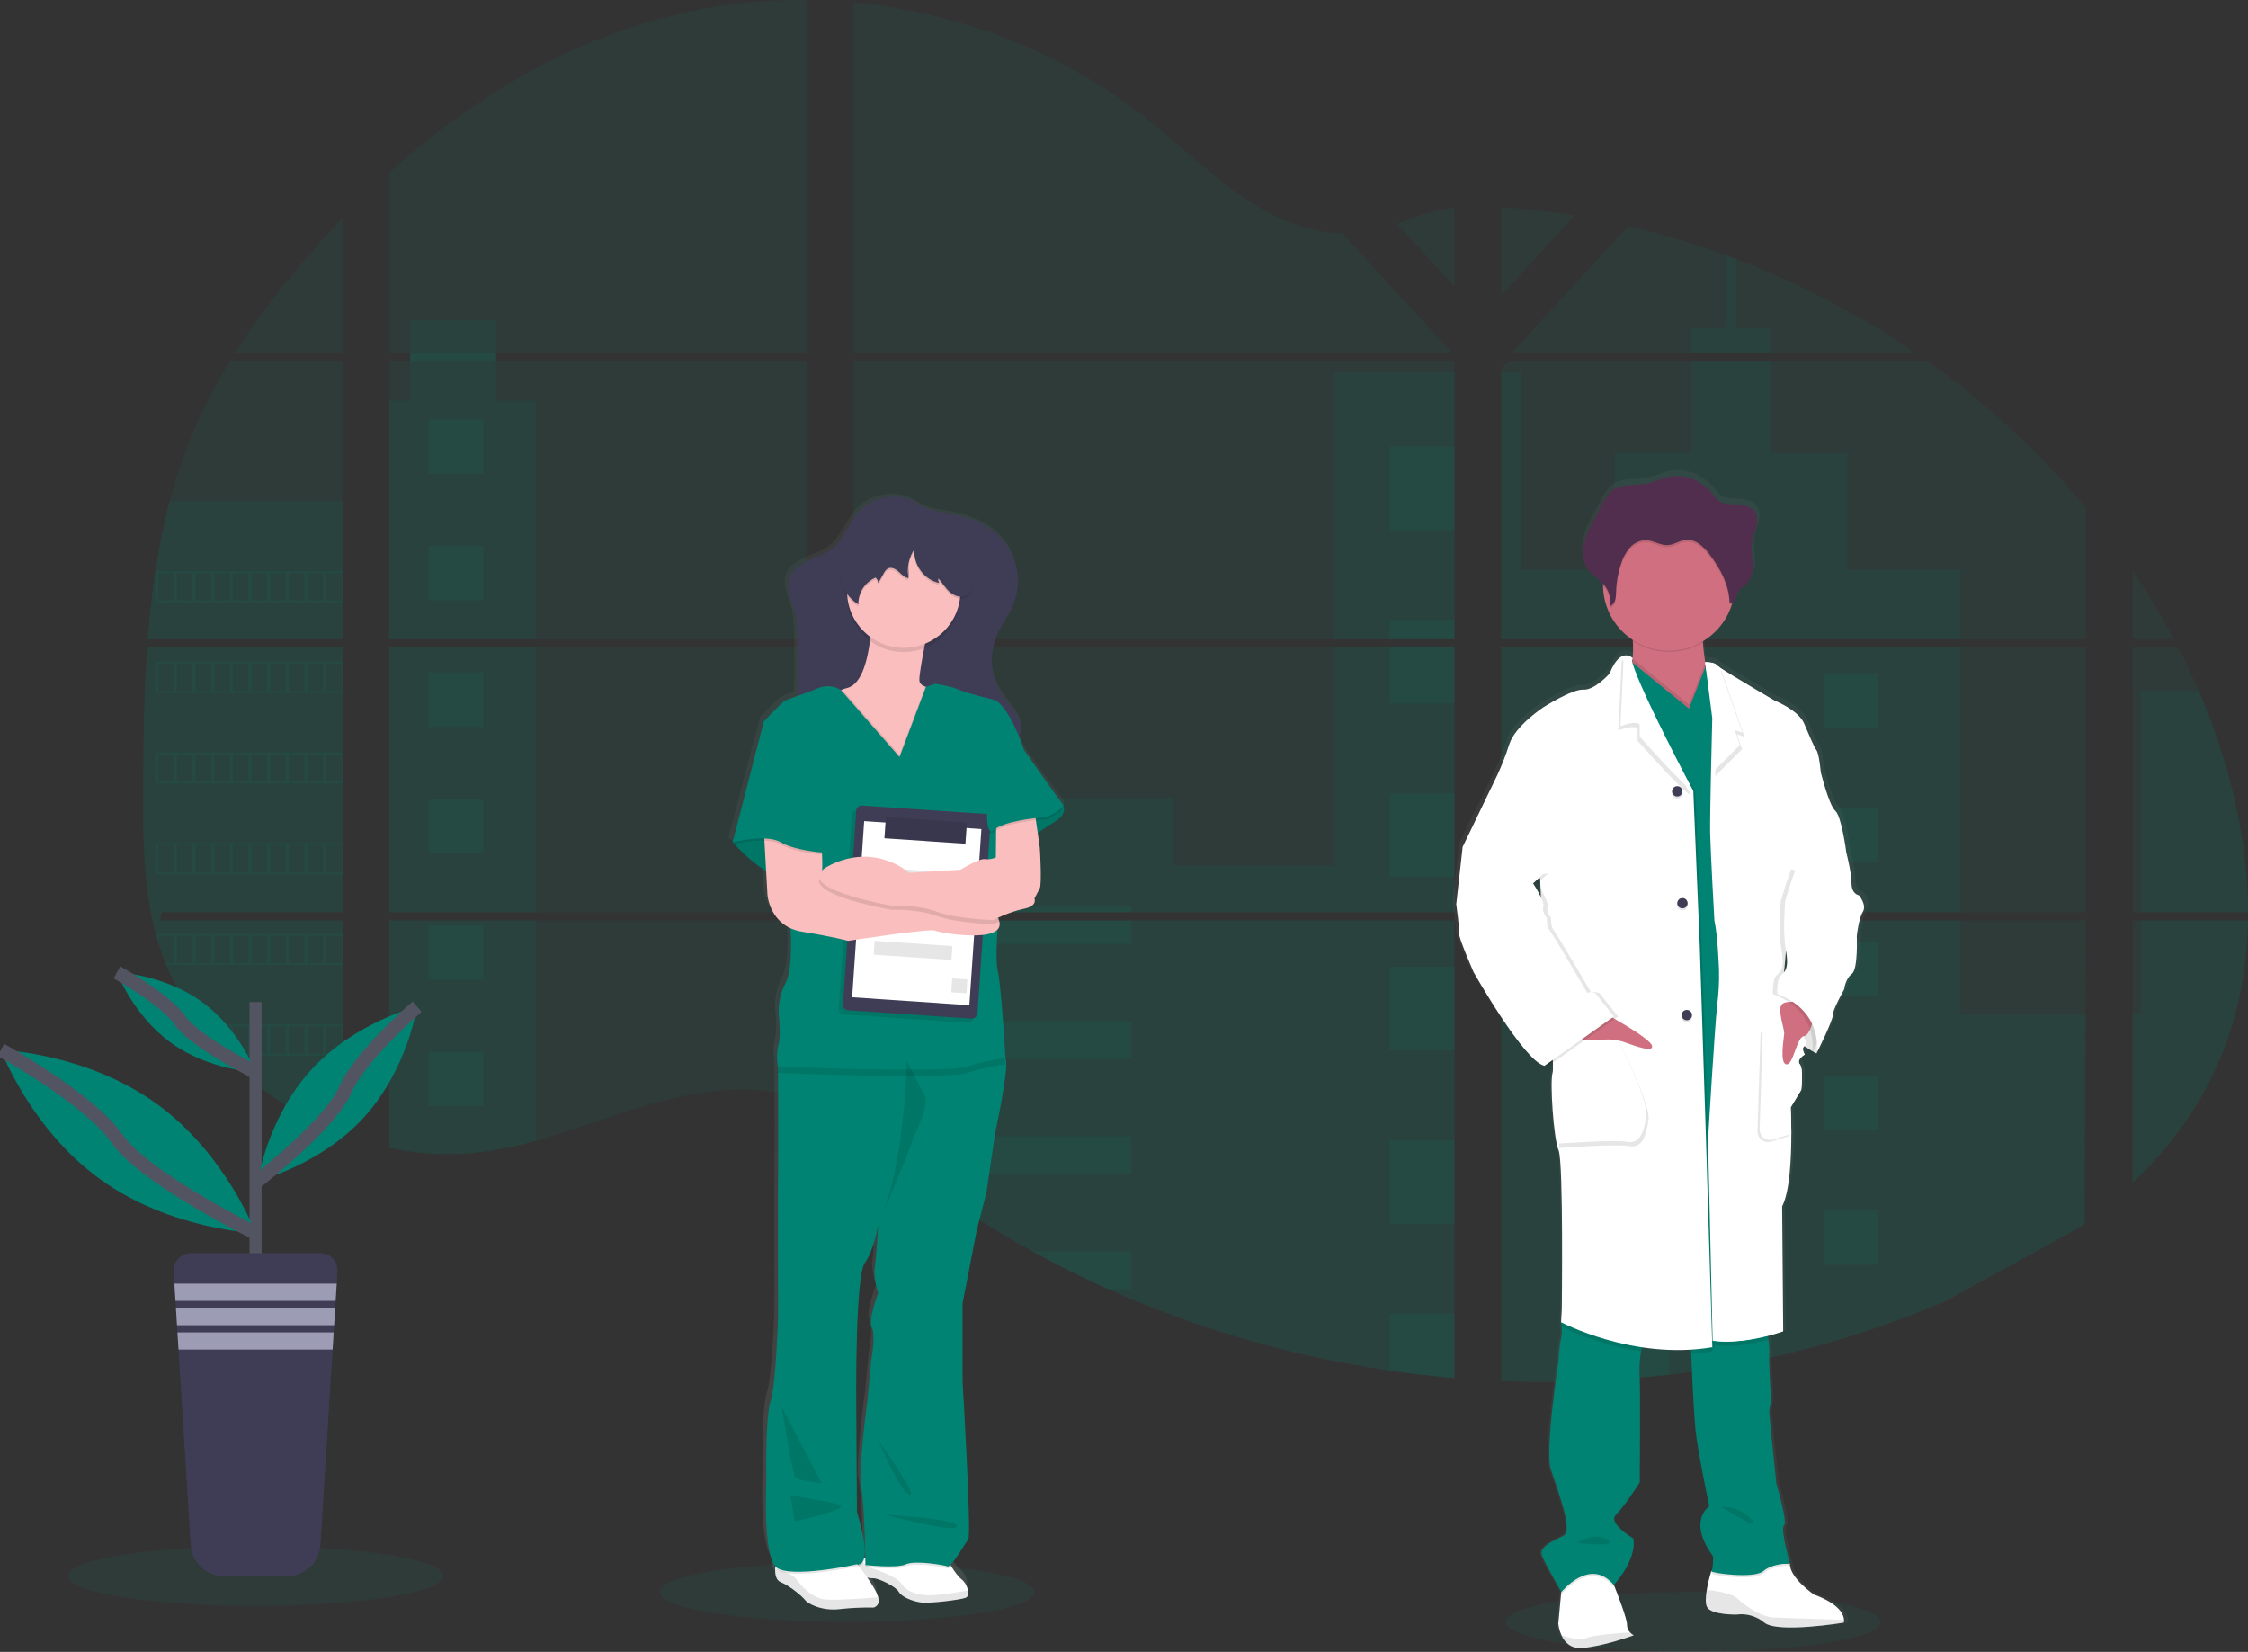 <svg width="328" height="241" viewBox="0 0 328 241" fill="none" xmlns="http://www.w3.org/2000/svg">
<rect x="0" y="0" width="328" height="241" fill="#333333" stroke="none"/>
<g clip-path="url(#clip0)">
<path opacity="0.1" d="M21.467 94.46H49.975V133.095H23.552C23.484 133.495 23.417 133.891 23.341 134.291H49.975V165.444C49.93 165.444 49.885 165.41 49.843 165.393C49.094 165.097 48.344 164.784 47.595 164.452C47.435 164.38 47.278 164.304 47.115 164.234C46.366 163.882 45.617 163.51 44.868 163.117C44.606 162.98 44.345 162.838 44.09 162.693C39.931 160.385 36.151 157.46 32.881 154.018C32.783 153.925 32.693 153.825 32.6 153.738C32.145 153.247 31.698 152.749 31.266 152.241C31.103 152.054 30.945 151.864 30.785 151.683C30.274 151.063 29.78 150.42 29.302 149.775C29.229 149.677 29.162 149.582 29.091 149.496C27.135 146.804 25.513 143.888 24.26 140.809C24.22 140.717 24.184 140.617 24.147 140.53C23.76 139.553 23.409 138.561 23.105 137.55C22.976 137.128 22.849 136.712 22.743 136.274C22.703 136.148 22.672 136.019 22.639 135.894C21.06 129.707 20.877 123.278 20.877 116.879C20.877 116.134 20.877 115.389 20.877 114.645C20.9 112.032 20.931 109.423 20.97 106.816C20.985 106.145 20.999 105.472 21.012 104.796C21.052 103.085 21.108 101.37 21.181 99.652C21.198 99.177 21.22 98.699 21.245 98.227C21.257 97.954 21.271 97.68 21.288 97.406C21.338 96.417 21.398 95.435 21.467 94.46Z" fill="#008372"/>
<path opacity="0.1" d="M49.975 51.442H34.336C36.88 47.488 39.657 43.688 42.654 40.063C44.98 37.225 47.43 34.46 49.975 31.796V51.442Z" fill="#008372"/>
<path opacity="0.1" d="M49.975 52.631V93.264H21.557C21.557 93.147 21.574 93.027 21.585 92.909C21.61 92.588 21.636 92.27 21.664 91.948C21.692 91.574 21.729 91.2 21.765 90.831C21.802 90.463 21.838 90.016 21.883 89.611C21.928 89.206 21.965 88.795 22.009 88.39C22.054 87.985 22.099 87.58 22.15 87.178C22.2 86.776 22.245 86.368 22.302 85.966C22.344 85.633 22.386 85.298 22.434 84.963C22.498 84.491 22.566 84.019 22.636 83.55C22.636 83.477 22.658 83.407 22.67 83.338C23.183 79.903 23.881 76.498 24.76 73.138C25.683 69.613 26.861 66.159 28.285 62.803C29.799 59.288 31.571 55.888 33.589 52.631H49.975Z" fill="#008372"/>
<path opacity="0.1" d="M56.784 94.46V133.095H117.675V94.46H56.784ZM56.784 134.291V167.471C57.133 167.541 57.475 167.611 57.821 167.67C58.284 167.759 58.751 167.84 59.225 167.91L59.506 167.949C59.692 167.98 59.88 168.005 60.068 168.027C60.537 168.094 61.006 168.145 61.473 168.189C61.692 168.212 61.919 168.228 62.141 168.248L62.683 168.287C62.978 168.309 63.27 168.326 63.563 168.337C63.742 168.337 63.922 168.351 64.105 168.357C64.287 168.362 64.386 168.357 64.532 168.357H65.063C65.304 168.357 65.546 168.357 65.785 168.357H66.094C66.335 168.357 66.577 168.357 66.816 168.334H66.83C66.998 168.334 67.164 168.334 67.333 168.315C67.38 168.318 67.428 168.318 67.476 168.315C67.616 168.315 67.757 168.315 67.892 168.298C67.923 168.296 67.955 168.296 67.987 168.298C68.299 168.279 68.614 168.253 68.931 168.226C69.248 168.198 69.549 168.164 69.866 168.131L70.504 168.052C73.11 167.69 75.687 167.145 78.215 166.421C83.898 164.846 89.452 162.642 95.132 161.031C102.47 158.95 110.582 157.925 117.673 160.458V134.291H56.784ZM117.675 51.442V0.006C111.01 -0.067 104.362 0.707 97.893 2.31C82.474 6.161 68.628 14.515 56.784 25.185V51.439H59.849V52.632H56.784V93.264H117.675V52.632H72.386V51.436L117.675 51.442ZM195.905 34.066C192.09 33.932 188.298 32.734 184.865 30.877C178.308 27.332 173.066 21.853 167.212 17.233C155.049 7.605 139.963 1.793 124.488 0.352V51.442H211.406L211.622 51.215L195.905 34.066ZM203.824 32.67L212.22 41.834V30.259C209.394 30.614 206.934 31.438 203.824 32.659V32.67ZM212.22 175.711V134.291H194.315C194.27 134.115 194.219 133.936 194.163 133.757C194.217 133.936 194.264 134.115 194.312 134.291H124.488V164.243C125.151 164.732 125.805 165.248 126.454 165.768C127.155 166.337 127.85 166.914 128.541 167.497L129.238 168.069C129.572 168.348 129.912 168.628 130.249 168.893C130.925 169.435 131.606 169.971 132.292 170.502C132.634 170.77 132.979 171.033 133.325 171.292C138.812 175.462 144.6 179.225 150.641 182.551C151.995 183.302 153.363 184.026 154.739 184.732C155.655 185.201 156.578 185.661 157.507 186.112C158.9 186.788 160.304 187.44 161.72 188.067C174.773 193.893 188.576 197.889 202.734 199.943C205.876 200.403 209.033 200.766 212.204 201.032V175.705H212.485L212.22 175.711ZM124.488 52.632V93.264H212.22V52.632H124.488ZM124.488 94.454V133.095H212.22V94.46L124.488 94.454ZM219.03 30.204V43.135L229.744 31.441C226.193 30.858 222.622 30.446 219.03 30.204ZM219.03 94.46V133.095H304.358V94.46H219.03ZM304.057 178.775L304.358 134.291H219.03V201.482C224.526 201.709 230.031 201.643 235.52 201.284H235.615C238.237 201.116 240.847 200.878 243.444 200.569H243.503C257.365 198.964 270.919 195.365 283.739 189.883L304.057 178.775ZM320.82 100.805C320.496 100.06 320.163 99.316 319.822 98.571C319.188 97.174 318.519 95.817 317.828 94.462H311.17V133.095H328C327.986 122.152 325.199 110.98 320.82 100.805V100.805ZM311.17 134.291V172.555C315.909 168.038 319.918 162.869 322.8 156.959C326.269 149.839 327.857 142.136 327.989 134.288L311.17 134.291ZM311.17 83.201V93.256H317.204C315.375 89.799 313.361 86.443 311.17 83.201V83.201ZM253.302 37.787C252.858 37.616 252.411 37.446 251.964 37.284C247.255 35.553 242.442 34.115 237.553 32.977L221.154 50.869L220.833 51.213L221.044 51.439H279.413C271.283 45.877 262.518 41.294 253.302 37.787V37.787ZM281.126 52.632H220.227L219.03 53.718V93.264H229.522H304.358V74.104C297.591 65.968 289.781 58.749 281.126 52.632V52.632Z" fill="#008372"/>
<path opacity="0.1" d="M49.975 73.129V93.264H21.557C21.557 93.147 21.574 93.026 21.585 92.909C21.61 92.588 21.636 92.27 21.664 91.948C21.692 91.574 21.729 91.2 21.765 90.831C21.802 90.463 21.838 90.016 21.883 89.611C21.928 89.206 21.965 88.795 22.009 88.39C22.054 87.985 22.099 87.58 22.15 87.178C22.2 86.776 22.245 86.368 22.302 85.966C22.344 85.633 22.386 85.298 22.434 84.963C22.498 84.491 22.566 84.019 22.636 83.55C22.636 83.477 22.658 83.407 22.67 83.338C23.183 79.903 23.881 76.498 24.76 73.138L49.975 73.129Z" fill="#008372"/>
<path opacity="0.1" d="M21.467 94.46H49.975V133.095H23.552C23.484 133.495 23.417 133.891 23.341 134.291H49.975V165.444C49.93 165.444 49.885 165.41 49.843 165.393C49.094 165.097 48.344 164.784 47.595 164.452C47.435 164.38 47.278 164.304 47.115 164.234C46.366 163.882 45.617 163.51 44.868 163.117C44.606 162.98 44.345 162.838 44.09 162.693C39.931 160.385 36.151 157.46 32.881 154.018C32.783 153.925 32.693 153.825 32.6 153.738C32.145 153.247 31.698 152.749 31.266 152.241C31.103 152.054 30.945 151.864 30.785 151.683C30.274 151.063 29.78 150.42 29.302 149.775C29.229 149.677 29.162 149.582 29.091 149.496C27.135 146.804 25.513 143.888 24.26 140.809C24.22 140.717 24.184 140.617 24.147 140.53C23.76 139.553 23.409 138.561 23.105 137.55C22.976 137.128 22.849 136.712 22.743 136.274C22.703 136.148 22.672 136.019 22.639 135.894C21.06 129.707 20.877 123.278 20.877 116.879C20.877 116.134 20.877 115.389 20.877 114.645C20.9 112.032 20.931 109.423 20.97 106.816C20.985 106.145 20.999 105.472 21.012 104.796C21.052 103.085 21.108 101.37 21.181 99.652C21.198 99.177 21.22 98.699 21.245 98.227C21.257 97.954 21.271 97.68 21.288 97.406C21.338 96.417 21.398 95.435 21.467 94.46Z" fill="#008372"/>
<path opacity="0.1" d="M78.218 58.452V93.264H56.782V58.452H59.838V46.666H72.384V58.452H78.218Z" fill="#008372"/>
<path opacity="0.1" d="M78.216 94.457H56.782V133.092H78.216V94.457Z" fill="#008372"/>
<path opacity="0.1" d="M56.784 134.291H78.218V166.41C75.69 167.134 73.113 167.678 70.507 168.038C70.293 168.069 70.083 168.094 69.869 168.117C69.555 168.153 69.243 168.186 68.931 168.214L67.99 168.29H67.894L67.479 168.312H67.335C67.167 168.312 67.001 168.332 66.832 168.334H66.819C66.577 168.334 66.338 168.351 66.097 168.357H65.787C65.549 168.357 65.31 168.357 65.066 168.357H64.537H64.108C63.925 168.357 63.745 168.357 63.563 168.334C63.274 168.323 62.982 168.307 62.686 168.284L62.144 168.245C61.919 168.228 61.695 168.206 61.473 168.184C61.001 168.143 60.532 168.09 60.068 168.024L59.506 167.946L59.225 167.907C58.756 167.837 58.29 167.759 57.821 167.67C57.472 167.608 57.13 167.538 56.784 167.466V134.291Z" fill="#008372"/>
<path opacity="0.1" d="M212.218 54.341H194.542V93.261H212.218V54.341Z" fill="#008372"/>
<path opacity="0.1" d="M212.221 94.457V133.095H124.488V116.429H171.218V126.26H194.543V94.457H212.221Z" fill="#008372"/>
<path opacity="0.1" d="M212.499 175.719C212.406 175.719 212.313 175.719 212.218 175.702V201.049C209.051 200.79 205.895 200.428 202.751 199.962C188.588 197.91 174.78 193.915 161.72 188.092C157.95 186.402 154.257 184.559 150.641 182.565C144.602 179.237 138.815 175.474 133.328 171.306C131.946 170.256 130.585 169.183 129.244 168.086C128.314 167.321 127.392 166.539 126.454 165.782C125.808 165.259 125.154 164.743 124.488 164.251V134.291H194.312C194.262 134.112 194.217 133.936 194.166 133.757C194.22 133.936 194.27 134.112 194.315 134.291H212.221V175.7C212.313 175.702 212.406 175.711 212.499 175.719Z" fill="#008372"/>
<path opacity="0.1" d="M258.319 51.442H246.801V47.883H251.962V37.284C252.409 37.448 252.855 37.615 253.299 37.787V47.883H258.316L258.319 51.442Z" fill="#008372"/>
<path opacity="0.1" d="M286.07 93.264H229.522C229.528 93.265 229.533 93.265 229.539 93.264H229.514H219.03V54.343H222.002V83.111H235.581V66.074H246.804V52.631H258.321V66.082H269.538V83.12H286.073L286.07 93.264Z" fill="#008372"/>
<path opacity="0.1" d="M219.03 94.46V133.095H286.073V94.46H219.03ZM304.262 178.571L304.358 147.987H286.073V134.302H219.03V201.482C224.526 201.709 230.03 201.643 235.52 201.284H235.615C238.237 201.116 240.847 200.878 243.444 200.569H243.503C257.365 198.964 270.919 195.365 283.739 189.883" fill="#008372"/>
<path opacity="0.1" d="M312.35 134.291H327.989C327.854 142.136 326.27 149.842 322.8 156.959C319.918 162.871 315.909 168.041 311.17 172.557V147.979H312.35V134.291Z" fill="#008372"/>
<path opacity="0.1" d="M328 133.095H312.35V100.805H320.82C325.199 110.98 327.986 122.152 328 133.095Z" fill="#008372"/>
<path opacity="0.1" d="M212.221 65.161H202.751V77.364H212.221V65.161Z" fill="#008372"/>
<path opacity="0.1" d="M212.221 90.454H202.751V93.264H212.221V90.454Z" fill="#008372"/>
<path opacity="0.1" d="M212.221 94.457H202.751V102.654H212.221V94.457Z" fill="#008372"/>
<path opacity="0.1" d="M212.221 115.748H202.751V127.95H212.221V115.748Z" fill="#008372"/>
<path opacity="0.1" d="M212.221 141.041H202.751V153.244H212.221V141.041Z" fill="#008372"/>
<path opacity="0.1" d="M212.221 175.699C212.313 175.699 212.406 175.699 212.502 175.719C212.409 175.719 212.316 175.719 212.221 175.702V178.537H202.751V166.334H212.221V175.699Z" fill="#008372"/>
<path opacity="0.1" d="M212.221 191.625V201.049C209.052 200.79 205.895 200.428 202.751 199.962V191.625H212.221Z" fill="#008372"/>
<path opacity="0.1" d="M165.072 132.198H124.488V133.095H165.072V132.198Z" fill="#008372"/>
<path opacity="0.1" d="M165.072 134.288H124.488V137.723H165.072V134.288Z" fill="#008372"/>
<path opacity="0.1" d="M165.072 148.984H124.488V154.509H165.072V148.984Z" fill="#008372"/>
<path opacity="0.1" d="M165.072 165.771V171.295H133.328C131.946 170.249 130.584 169.174 129.244 168.072C128.311 167.309 127.39 166.527 126.454 165.771H165.072Z" fill="#008372"/>
<path opacity="0.1" d="M165.072 182.553V188.092H161.72C157.951 186.401 154.257 184.559 150.641 182.565L165.072 182.553Z" fill="#008372"/>
<path opacity="0.1" d="M243.509 98.202H235.52V106.145H243.509V98.202Z" fill="#008372"/>
<path opacity="0.1" d="M70.527 61.192H62.538V69.135H70.527V61.192Z" fill="#008372"/>
<path opacity="0.1" d="M70.527 79.642H62.538V87.586H70.527V79.642Z" fill="#008372"/>
<path opacity="0.1" d="M70.527 98.093H62.538V106.036H70.527V98.093Z" fill="#008372"/>
<path opacity="0.1" d="M70.527 116.541H62.538V124.484H70.527V116.541Z" fill="#008372"/>
<path opacity="0.1" d="M70.527 134.991H62.538V142.935H70.527V134.991Z" fill="#008372"/>
<path opacity="0.1" d="M70.527 153.442H62.538V161.385H70.527V153.442Z" fill="#008372"/>
<path opacity="0.1" d="M274.008 98.202H266.019V106.145H274.008V98.202Z" fill="#008372"/>
<path opacity="0.1" d="M243.509 117.795H235.52V125.739H243.509V117.795Z" fill="#008372"/>
<path opacity="0.1" d="M274.008 117.795H266.019V125.739H274.008V117.795Z" fill="#008372"/>
<path opacity="0.1" d="M243.509 137.385H235.52V145.329H243.509V137.385Z" fill="#008372"/>
<path opacity="0.1" d="M274.008 137.385H266.019V145.329H274.008V137.385Z" fill="#008372"/>
<path opacity="0.1" d="M243.509 156.978H235.52V164.921H243.509V156.978Z" fill="#008372"/>
<path opacity="0.1" d="M274.008 156.978H266.019V164.921H274.008V156.978Z" fill="#008372"/>
<path opacity="0.1" d="M243.509 176.571H235.52V184.514H243.509V176.571Z" fill="#008372"/>
<path opacity="0.1" d="M274.008 176.571H266.019V184.514H274.008V176.571Z" fill="#008372"/>
<path opacity="0.1" d="M235.52 201.283V196.161H243.506V200.554L235.52 201.283Z" fill="#008372"/>
<path opacity="0.1" d="M22.636 83.329V87.874H49.975V83.329H22.636ZM25.358 87.589H23.111V83.617H25.358V87.589ZM28.08 87.589H25.833V83.617H28.08V87.589ZM30.797 87.589H28.549V83.617H30.797V87.589ZM33.519 87.589H31.272V83.617H33.519V87.589ZM36.238 87.589H33.991V83.617H36.238V87.589ZM38.96 87.589H36.713V83.617H38.96V87.589ZM41.682 87.589H39.435V83.617H41.682V87.589ZM44.402 87.589H42.154V83.617H44.402V87.589ZM47.121 87.589H44.873V83.617H47.121V87.589ZM49.843 87.589H47.596V83.617H49.843V87.589Z" fill="#008372"/>
<path opacity="0.1" d="M22.636 96.557V101.101H49.975V96.557H22.636ZM25.358 100.816H23.111V96.845H25.358V100.816ZM28.08 100.816H25.833V96.845H28.08V100.816ZM30.797 100.816H28.549V96.845H30.797V100.816ZM33.519 100.816H31.272V96.845H33.519V100.816ZM36.238 100.816H33.991V96.845H36.238V100.816ZM38.96 100.816H36.713V96.845H38.96V100.816ZM41.682 100.816H39.435V96.845H41.682V100.816ZM44.402 100.816H42.154V96.845H44.402V100.816ZM47.121 100.816H44.873V96.845H47.121V100.816ZM49.843 100.816H47.596V96.845H49.843V100.816Z" fill="#008372"/>
<path opacity="0.1" d="M22.636 109.787V114.329H49.975V109.787H22.636ZM25.358 114.041H23.111V110.069H25.358V114.041ZM28.08 114.041H25.833V110.069H28.08V114.041ZM30.797 114.041H28.549V110.069H30.797V114.041ZM33.519 114.041H31.272V110.069H33.519V114.041ZM36.238 114.041H33.991V110.069H36.238V114.041ZM38.96 114.041H36.713V110.069H38.96V114.041ZM41.682 114.041H39.435V110.069H41.682V114.041ZM44.402 114.041H42.154V110.069H44.402V114.041ZM47.121 114.041H44.873V110.069H47.121V114.041ZM49.843 114.041H47.596V110.069H49.843V114.041Z" fill="#008372"/>
<path opacity="0.1" d="M22.636 123.015V127.557H49.975V123.015H22.636ZM25.358 127.272H23.111V123.294H25.358V127.272ZM28.08 127.272H25.833V123.294H28.08V127.272ZM30.797 127.272H28.549V123.294H30.797V127.272ZM33.519 127.272H31.272V123.294H33.519V127.272ZM36.238 127.272H33.991V123.294H36.238V127.272ZM38.96 127.272H36.713V123.294H38.96V127.272ZM41.682 127.272H39.435V123.294H41.682V127.272ZM44.402 127.272H42.154V123.294H44.402V127.272ZM47.121 127.272H44.873V123.294H47.121V127.272ZM49.843 127.272H47.596V123.294H49.843V127.272Z" fill="#008372"/>
<path opacity="0.1" d="M22.768 136.237C22.875 136.667 23.001 137.092 23.13 137.514V136.525H25.378V140.494H24.173C24.206 140.589 24.243 140.687 24.282 140.773H49.986V136.237H22.768ZM28.105 140.494H25.858V136.525H28.105V140.494ZM30.822 140.494H28.575V136.525H30.822V140.494ZM33.544 140.494H31.297V136.525H33.544V140.494ZM36.263 140.494H34.016V136.525H36.263V140.494ZM38.985 140.494H36.738V136.525H38.985V140.494ZM41.707 140.494H39.46V136.525H41.707V140.494ZM44.427 140.494H42.179V136.525H44.427V140.494ZM47.146 140.494H44.899V136.525H47.146V140.494ZM49.868 140.494H47.621V136.525H49.868V140.494Z" fill="#008372"/>
<path opacity="0.1" d="M29.1 149.465C29.173 149.554 29.241 149.655 29.311 149.744H30.797V151.652L31.277 152.21V149.733H33.525V153.738H32.6C32.69 153.83 32.777 153.928 32.881 154.017H49.969V149.465H29.1ZM36.252 153.738H34.005V149.75H36.252V153.738ZM38.974 153.738H36.727V149.75H38.974V153.738ZM41.696 153.738H39.449V149.75H41.696V153.738ZM44.416 153.738H42.168V149.75H44.416V153.738ZM47.135 153.738H44.888V149.75H47.135V153.738ZM49.857 153.738H47.61V149.75H49.857V153.738Z" fill="#008372"/>
<path opacity="0.1" d="M44.098 162.693C44.357 162.838 44.618 162.972 44.879 163.114V162.975H47.126V164.234C47.289 164.304 47.444 164.38 47.604 164.452V162.975H49.851V165.393C49.894 165.413 49.938 165.429 49.983 165.441V162.693H44.098Z" fill="#008372"/>
<path opacity="0.1" d="M212.218 175.7H212.499H212.218ZM194.163 133.757C194.217 133.936 194.264 134.115 194.312 134.291C194.27 134.115 194.22 133.936 194.163 133.757ZM59.849 51.442V52.631H72.398V51.436L59.849 51.442ZM212.221 175.7H212.502H212.221ZM194.163 133.757C194.217 133.936 194.264 134.115 194.312 134.291C194.27 134.115 194.22 133.936 194.163 133.757ZM212.218 175.7H212.499H212.218ZM194.163 133.757C194.217 133.936 194.264 134.115 194.312 134.291C194.27 134.115 194.22 133.936 194.163 133.757Z" fill="#008372"/>
<path opacity="0.1" d="M247.046 241C262.163 241 274.418 239.043 274.418 236.629C274.418 234.215 262.163 232.258 247.046 232.258C231.928 232.258 219.673 234.215 219.673 236.629C219.673 239.043 231.928 241 247.046 241Z" fill="#008372"/>
<path opacity="0.1" d="M123.595 236.629C138.712 236.629 150.967 234.672 150.967 232.258C150.967 229.844 138.712 227.887 123.595 227.887C108.477 227.887 96.222 229.844 96.222 232.258C96.222 234.672 108.477 236.629 123.595 236.629Z" fill="#008372"/>
<path d="M155.107 116.678C155.101 116.65 155.086 116.625 155.065 116.605C154.647 116.195 149.309 108.69 149.309 108.69C149.309 108.69 149.028 107.852 148.573 106.763C148.719 106.575 148.829 106.362 148.896 106.134C148.921 106.038 148.939 105.94 148.95 105.841C148.95 105.81 148.972 105.785 148.981 105.754C149.078 105.375 149.069 104.977 148.953 104.604C148.921 104.699 148.883 104.793 148.837 104.883C148.732 104.558 148.59 104.245 148.416 103.95C147.708 102.738 146.697 101.716 145.952 100.534C144.825 98.698 144.377 96.529 144.685 94.401C144.685 94.51 144.685 94.621 144.685 94.73C144.714 94.308 144.77 93.888 144.854 93.474C144.971 93.001 145.128 92.54 145.323 92.094C145.992 90.572 147.073 89.245 147.731 87.717C147.951 87.202 148.119 86.666 148.231 86.117C148.462 85.2 148.547 84.253 148.481 83.31C148.481 83.533 148.444 83.757 148.41 83.977C148.339 81.71 147.419 79.552 145.829 77.925C143.534 75.632 140.239 74.741 137.087 74.272C135.762 74.118 134.497 73.638 133.407 72.875C132.196 72.096 130.631 71.909 129.215 72.079C127.588 72.254 126.076 72.997 124.948 74.177C123.451 75.813 122.802 78.132 121.055 79.511C119.996 80.349 118.653 80.74 117.42 81.31C116.187 81.88 115.021 82.706 114.625 83.93C114.625 83.93 114.625 83.913 114.625 83.905V83.974L114.608 84.019C114.198 85.466 114.99 86.938 115.403 88.382C115.833 89.876 115.861 91.454 115.883 92.999C115.914 94.887 115.942 96.778 115.911 98.668C115.897 99.411 115.872 100.163 115.816 100.903C115.151 101.103 114.505 101.361 113.886 101.674C113.257 102.081 110.903 104.609 110.903 104.609L106.298 122.099L106.36 122.169L106.298 122.406L106.531 122.353C107.183 123.051 109.13 125.04 111.231 126.28L111.428 129.71C111.428 129.71 111.664 133.151 114.847 134.573C114.92 135.765 115.147 140.608 114.094 142.527C113.364 143.929 113.021 145.498 113.099 147.074C113.099 147.074 113.467 149.984 113.049 151.515C112.804 152.538 112.786 153.601 112.995 154.632C112.995 154.632 112.995 154.97 112.995 155.551C112.995 158.648 113.032 168.575 112.995 169.697C112.942 171.024 112.995 190.645 112.995 190.645C112.995 190.645 112.734 200.451 111.897 203.107C111.06 205.763 111.271 214.559 111.271 214.559C111.271 214.559 110.745 225.035 112.602 227.102C112.602 227.194 112.585 227.289 112.582 227.381C112.582 227.423 112.582 227.471 112.582 227.513C112.56 228.309 112.714 229.155 113.403 229.415C114.807 229.951 116.664 231.56 117.015 232.02C117.366 232.481 119.409 233.629 122.072 233.322C123.74 233.136 125.419 233.059 127.097 233.093C127.097 233.093 128.148 232.903 127.808 231.604C127.589 230.794 126.769 229.549 126.184 228.73C126.291 228.758 126.395 228.781 126.493 228.8L126.595 228.82H126.673C126.716 228.822 126.759 228.822 126.802 228.82H126.859C126.911 228.824 126.964 228.824 127.016 228.82C127.721 228.753 130.35 229.97 130.819 230.775C131.289 231.579 132.943 232.191 134.19 232.344C134.932 232.434 136.803 232.283 138.373 232.082C139.164 232.001 139.947 231.859 140.716 231.657C141.087 231.518 141.166 231.071 141.059 230.568C140.933 229.93 140.59 229.354 140.087 228.937C139.632 228.616 139.031 227.77 138.587 227.077L138.469 226.89C139.253 226.147 140.668 223.717 141.098 223.214C141.621 222.602 140.255 200.233 140.255 200.233V189.019L142.348 178.406L143.812 172.789L145.068 164.31C145.068 164.31 147.264 154.406 146.587 153.434C146.587 153.414 146.025 143.217 145.436 140.767C145.18 139.675 145.245 137.217 145.396 134.827C145.555 134.67 145.665 134.472 145.715 134.255C145.765 134.039 145.752 133.813 145.677 133.603C145.635 133.46 145.581 133.321 145.514 133.187C145.514 133.145 145.514 133.101 145.514 133.059C146.728 132.504 147.996 132.075 149.298 131.78C151.391 131.372 150.868 130.299 150.868 130.299C150.868 130.299 151.34 129.38 151.652 128.819C151.964 128.258 151.706 123.303 151.652 122.895C151.633 122.73 151.503 121.82 151.354 120.786C152.026 120.311 152.899 119.722 153.852 119.164C155.664 118.097 155.256 116.971 155.107 116.678ZM127.802 187.489C127.802 187.489 126.232 191.472 126.861 192.491C127.491 193.51 126.757 197.295 126.757 197.295L126.232 202.912C126.232 202.912 124.769 213.33 125.291 215.779C125.701 217.701 125.853 223.44 125.901 225.834C125.865 225.848 125.83 225.865 125.797 225.884L125.726 225.921C125.968 224.979 125.867 223.074 124.667 219.242L124.566 203.414C124.566 203.414 124.381 185.131 125.833 183.087C127.286 181.043 127.8 177.571 127.8 177.571C127.8 177.571 127.485 182.579 127.28 183.905C127.075 185.232 127.802 187.489 127.802 187.489ZM124.878 226.831C124.864 226.865 124.847 226.898 124.836 226.929L124.757 226.828C124.797 226.832 124.838 226.833 124.878 226.831Z" fill="url(#paint0_linear)"/>
<path d="M140.893 233.104C140.081 233.414 135.679 233.942 134.449 233.794C133.218 233.646 131.589 233.026 131.125 232.216C130.662 231.406 128.063 230.183 127.367 230.261C127.081 230.269 126.796 230.23 126.524 230.144C126.043 229.999 125.574 229.82 125.12 229.607C125.056 229.255 125.067 228.894 125.15 228.546C125.167 228.476 125.187 228.407 125.212 228.339C125.376 227.881 125.715 227.506 126.156 227.295L126.257 227.247C126.452 227.164 126.655 227.102 126.864 227.063C129.072 226.641 138.182 227.487 138.182 227.487C138.182 227.487 138.438 227.943 138.789 228.507C139.227 229.205 139.823 230.057 140.272 230.378C140.77 230.801 141.108 231.381 141.23 232.02C141.337 232.515 141.258 232.967 140.893 233.104Z" fill="white"/>
<path opacity="0.1" d="M140.893 233.104C140.081 233.414 135.682 233.942 134.452 233.794C133.221 233.646 131.592 233.023 131.126 232.216C130.659 231.409 128.067 230.183 127.37 230.261C126.673 230.339 125.123 229.607 125.123 229.607C125.123 229.607 124.881 228.49 125.583 227.728L126.988 228.719C126.988 228.719 130.747 229.878 131.443 230.953C132.14 232.029 133.41 232.629 135.244 232.738C136.615 232.828 139.764 232.297 141.239 232.032C141.337 232.515 141.261 232.967 140.893 233.104Z" fill="black"/>
<path d="M127.446 234.529C125.789 234.496 124.132 234.574 122.485 234.76C119.847 235.068 117.833 233.923 117.482 233.451C117.131 232.978 115.313 231.384 113.917 230.825C113.234 230.563 113.074 229.708 113.105 228.909C113.105 228.867 113.105 228.82 113.105 228.778C113.131 228.272 113.206 227.769 113.33 227.278L124.26 227.046L125.207 228.323L125.353 228.518L125.929 229.297C125.929 229.297 126.19 229.638 126.533 230.135C127.112 230.973 127.921 232.21 128.137 233.029C128.482 234.339 127.446 234.529 127.446 234.529Z" fill="white"/>
<path opacity="0.1" d="M127.446 234.529C125.789 234.496 124.132 234.574 122.485 234.76C119.85 235.068 117.833 233.922 117.485 233.45C117.136 232.978 115.313 231.37 113.917 230.831C113.234 230.568 113.074 229.713 113.105 228.915C113.886 229.096 115.527 229.56 116.17 230.367C117.013 231.445 118.521 233.258 120.665 233.372C122.395 233.464 126.609 233.157 128.154 233.034C128.485 234.339 127.446 234.529 127.446 234.529Z" fill="black"/>
<path opacity="0.1" d="M126.145 227.284C126.019 228.216 125.628 228.468 125.347 228.524C125.279 228.537 125.208 228.537 125.139 228.524C125.102 228.521 125.066 228.515 125.03 228.507C125.03 228.507 115.215 230.663 113.231 228.917C113.181 228.873 113.134 228.824 113.091 228.772C113.117 228.266 113.192 227.764 113.316 227.272L124.246 227.041L125.193 228.317C125.357 227.859 125.696 227.483 126.137 227.272L126.145 227.284Z" fill="black"/>
<path opacity="0.1" d="M138.787 228.496C138.568 228.736 138.385 228.873 138.27 228.825C137.753 228.619 133.517 227.901 132.171 228.518C130.826 229.135 126.272 228.619 126.272 228.619C126.272 228.619 126.272 228.082 126.247 227.222C126.441 227.138 126.645 227.077 126.853 227.038C129.061 226.616 138.171 227.462 138.171 227.462C138.171 227.462 138.438 227.931 138.787 228.496Z" fill="black"/>
<path d="M145.197 165.318L143.955 173.848L142.511 179.501L140.444 190.187V201.499C140.444 201.499 141.786 224.005 141.27 224.619C140.753 225.234 138.789 228.733 138.272 228.529C137.755 228.325 133.519 227.605 132.174 228.219C130.828 228.834 126.274 228.323 126.274 228.323C126.274 228.323 126.17 219.589 125.653 217.123C125.137 214.656 126.583 204.174 126.583 204.174L127.1 198.524C127.1 198.524 127.825 194.72 127.204 193.692C126.583 192.664 128.134 188.665 128.134 188.665C128.134 188.665 127.412 186.4 127.62 185.065C127.828 183.729 128.134 178.694 128.134 178.694C128.134 178.694 127.62 182.191 126.184 184.243C124.749 186.296 124.931 204.694 124.931 204.694L125.033 220.614C127.62 229.043 125.033 228.219 125.033 228.219C125.033 228.219 115.217 230.378 113.234 228.63C111.251 226.881 111.818 215.877 111.818 215.877C111.818 215.877 111.613 207.04 112.439 204.37C113.265 201.7 113.526 191.832 113.526 191.832C113.526 191.832 113.473 172.099 113.526 170.767C113.566 169.65 113.526 159.648 113.526 156.523C113.526 155.942 113.526 155.598 113.526 155.598L114.712 152.671L128.758 150.923H135.477C135.477 150.923 145.59 153.286 146.635 154.305C146.657 154.322 146.676 154.343 146.691 154.367C147.368 155.353 145.197 165.318 145.197 165.318Z" fill="#008372"/>
<path opacity="0.1" d="M128.143 210.123C128.143 210.123 131.233 217.522 132.691 218.036C134.149 218.55 128.143 210.123 128.143 210.123Z" fill="black"/>
<path opacity="0.1" d="M129.286 221.016C129.286 221.016 139.719 221.53 139.615 222.661C139.511 223.792 129.286 221.016 129.286 221.016Z" fill="black"/>
<path opacity="0.1" d="M115.327 218.058C115.74 218.447 123.285 219.176 122.665 219.885C122.044 220.594 115.948 221.974 115.948 221.974L115.327 218.058Z" fill="black"/>
<path opacity="0.1" d="M114.088 205.294C114.088 205.601 115.639 215.159 116.055 215.57C116.471 215.98 119.878 216.391 119.878 216.391L114.088 205.294Z" fill="black"/>
<path d="M125.339 74.654C123.859 76.299 123.218 78.632 121.493 80.022C120.445 80.86 119.119 81.26 117.9 81.829C116.681 82.399 115.473 83.268 115.111 84.558C114.706 86.011 115.487 87.494 115.897 88.946C116.322 90.449 116.347 92.018 116.372 93.591C116.4 95.493 116.431 97.395 116.397 99.297C116.347 102.26 116.1 105.361 114.518 107.871C120.229 109.679 126.302 109.924 132.292 110.156C133.443 110.238 134.599 110.209 135.744 110.07C136.737 109.873 137.718 109.626 138.685 109.329C140.597 108.826 142.567 108.576 144.545 108.584C145.408 108.584 146.287 108.637 147.118 108.413C147.95 108.19 148.75 107.617 148.975 106.791C149.175 106.048 148.882 105.257 148.5 104.59C147.804 103.372 146.815 102.355 146.068 101.154C145.305 99.886 144.852 98.457 144.746 96.983C144.641 95.508 144.884 94.03 145.458 92.666C146.121 91.133 147.189 89.798 147.84 88.262C148.508 86.612 148.685 84.807 148.352 83.061C148.018 81.314 147.187 79.699 145.958 78.408C143.691 76.101 140.438 75.207 137.326 74.733C136.015 74.579 134.765 74.098 133.691 73.336C132.497 72.554 130.949 72.364 129.55 72.537C127.936 72.717 126.441 73.469 125.339 74.654Z" fill="#3F3D56"/>
<g opacity="0.1">
<path opacity="0.1" d="M145.545 91.055C144.972 92.401 144.727 93.862 144.829 95.32C144.892 94.277 145.134 93.253 145.545 92.292C146.205 90.759 147.273 89.424 147.924 87.888C148.457 86.605 148.681 85.216 148.579 83.832C148.521 84.802 148.3 85.756 147.924 86.653C147.273 88.189 146.205 89.521 145.545 91.055Z" fill="black"/>
<path opacity="0.1" d="M116.456 93.211C116.473 94.306 116.49 95.403 116.493 96.498C116.493 94.99 116.479 93.485 116.456 91.979C116.434 90.418 116.406 88.837 115.982 87.332C115.701 86.376 115.285 85.407 115.139 84.444C114.889 85.812 115.6 87.2 115.982 88.566C116.406 90.058 116.434 91.65 116.456 93.211Z" fill="black"/>
<path opacity="0.1" d="M147.214 106.816C146.371 107.042 145.506 106.992 144.643 106.986C142.667 106.973 140.698 107.219 138.786 107.718C137.819 108.013 136.837 108.259 135.845 108.455C134.699 108.597 133.542 108.627 132.39 108.544C126.603 108.318 120.735 108.075 115.192 106.43C115.028 106.795 114.84 107.15 114.63 107.491C120.341 109.296 126.415 109.544 132.401 109.776C133.553 109.858 134.71 109.828 135.856 109.687C136.845 109.493 137.823 109.247 138.786 108.952C140.694 108.452 142.659 108.203 144.632 108.212C145.495 108.212 146.371 108.265 147.203 108.039C148.034 107.813 148.835 107.246 149.059 106.419C149.154 106.036 149.144 105.635 149.031 105.257C148.781 106.039 148.009 106.584 147.214 106.816Z" fill="black"/>
</g>
<path d="M138.893 103.506C138.685 103.97 137.809 107.975 137.601 108.385C137.393 108.796 136.258 115.368 136.154 115.737C136.05 116.105 128.673 114.195 128.673 114.195L124.232 110.494L119.667 105.978C119.667 105.978 119.532 101.903 122.895 100.596C123.124 100.507 123.358 100.434 123.597 100.378C127.676 99.403 127.266 87.072 127.266 87.072L135.637 90.667C135.637 90.667 134.087 97.861 134.14 99.249C134.154 99.716 134.522 100.006 135.002 100.182C135.745 100.392 136.518 100.476 137.289 100.428C137.289 100.428 139.101 103.045 138.893 103.506Z" fill="#FBBEBE"/>
<path d="M153.88 117.019L155.068 117.329C155.068 117.329 155.947 118.658 153.88 119.895C152.567 120.688 151.307 121.564 150.107 122.518L143.997 124.367L142.82 120.694L148.506 116.404L153.88 117.019Z" fill="#008372"/>
<path opacity="0.1" d="M153.88 117.019L155.068 117.329C155.068 117.329 155.947 118.658 153.88 119.895C152.567 120.688 151.307 121.564 150.107 122.518L143.997 124.367L142.82 120.694L148.506 116.404L153.88 117.019Z" fill="black"/>
<path d="M109.29 120.566L106.914 122.878C106.914 122.878 111.2 127.811 114.498 128.118C117.796 128.425 119.923 124.367 119.923 124.367L117.069 119.898L109.29 120.566Z" fill="#008372"/>
<path opacity="0.1" d="M109.29 120.566L106.914 122.878C106.914 122.878 111.2 127.811 114.498 128.118C117.796 128.425 119.923 124.367 119.923 124.367L117.069 119.898L109.29 120.566Z" fill="black"/>
<path opacity="0.1" d="M131.865 95.13C136.43 95.13 140.132 91.45 140.132 86.91C140.132 82.37 136.43 78.69 131.865 78.69C127.299 78.69 123.597 82.37 123.597 86.91C123.597 91.45 127.299 95.13 131.865 95.13Z" fill="black"/>
<path d="M131.865 94.512C136.43 94.512 140.132 90.832 140.132 86.293C140.132 81.753 136.43 78.073 131.865 78.073C127.299 78.073 123.597 81.753 123.597 86.293C123.597 90.832 127.299 94.512 131.865 94.512Z" fill="#FBBEBE"/>
<path opacity="0.1" d="M146.697 155.299C144.815 155.514 142.961 155.926 141.166 156.531C138.076 157.553 113.861 156.548 113.524 156.531C113.524 155.95 113.524 155.607 113.524 155.607L114.709 152.68L128.755 150.931H135.475C135.475 150.931 145.588 153.294 146.633 154.313C146.675 154.928 146.697 155.299 146.697 155.299Z" fill="black"/>
<path opacity="0.1" d="M138.893 103.506C138.685 103.97 137.809 107.975 137.601 108.385C137.393 108.796 136.258 115.368 136.154 115.737C136.05 116.105 128.673 114.195 128.673 114.195L124.232 110.494L119.667 105.978C119.667 105.978 119.532 101.903 122.895 100.596L131.244 110.139L135.002 100.182C135.745 100.392 136.518 100.476 137.289 100.428C137.289 100.428 139.101 103.045 138.893 103.506Z" fill="black"/>
<path d="M131.244 110.447L122.698 100.671C122.198 100.354 121.626 100.165 121.034 100.121C120.442 100.078 119.849 100.181 119.307 100.422C117.394 101.246 115.018 101.914 114.397 102.324C113.776 102.735 111.45 105.277 111.45 105.277L118.378 123.294L115.327 135.162C115.327 135.162 115.793 141.225 114.605 143.435C113.881 144.847 113.542 146.424 113.622 148.007C113.622 148.007 113.984 150.937 113.571 152.476C113.33 153.505 113.312 154.573 113.518 155.609C113.518 155.609 138.067 156.637 141.165 155.609C142.96 155.003 144.814 154.59 146.697 154.378C146.697 154.378 146.135 144.099 145.573 141.633C145.011 139.167 146.039 129.766 146.039 129.766L145.368 119.694L149.396 109.36C149.396 109.36 147.214 102.735 144.938 102.067C144.938 102.067 140.806 101.09 139.927 100.629C139.047 100.168 136.463 99.755 136.463 99.755L135.106 100.207L131.244 110.447Z" fill="#008372"/>
<path opacity="0.1" d="M143.166 119.354L125.184 118.138C124.729 118.108 124.335 118.45 124.304 118.902L122.374 147.13C122.343 147.582 122.687 147.974 123.142 148.005L141.124 149.221C141.579 149.251 141.973 148.91 142.004 148.457L143.934 120.229C143.965 119.777 143.621 119.385 143.166 119.354Z" fill="black"/>
<path d="M143.785 118.741L125.803 117.525C125.348 117.495 124.954 117.837 124.923 118.289L122.993 146.517C122.962 146.969 123.306 147.361 123.761 147.392L141.743 148.608C142.198 148.638 142.592 148.296 142.623 147.844L144.553 119.616C144.584 119.164 144.241 118.772 143.785 118.741Z" fill="#3F3D56"/>
<path d="M143.192 120.954L126.09 119.797L124.333 145.495L141.435 146.651L143.192 120.954Z" fill="white"/>
<path opacity="0.1" d="M141.659 127.513L127.689 126.541L127.416 130.412L141.386 131.384L141.659 127.513Z" fill="black"/>
<path opacity="0.1" d="M141.153 142.896L138.937 142.747L138.799 144.764L141.015 144.914L141.153 142.896Z" fill="black"/>
<path opacity="0.1" d="M138.967 138.027L127.619 137.26L127.481 139.278L138.829 140.045L138.967 138.027Z" fill="black"/>
<path d="M141.075 119.993L129.259 119.194L129.047 122.296L140.863 123.094L141.075 119.993Z" fill="#3F3D56"/>
<path opacity="0.1" d="M141.075 119.993L129.259 119.194L129.047 122.296L140.863 123.094L141.075 119.993Z" fill="black"/>
<path opacity="0.1" d="M132.278 154.732C132.278 154.732 132.174 169.943 128.143 178.677C128.143 178.677 133.002 167.167 133.002 166.706C133.002 166.245 135.688 161.413 134.969 159.975C134.25 158.536 132.278 154.732 132.278 154.732Z" fill="black"/>
<path opacity="0.1" d="M132.497 84.237C132.342 82.891 132.674 81.534 133.432 80.408C133.342 81.536 133.663 82.659 134.337 83.572C135.01 84.485 135.991 85.126 137.101 85.379C137.006 85.298 136.939 85.189 136.907 85.069C136.876 84.948 136.881 84.821 136.924 84.704C137.5 85.352 137.941 86.12 138.593 86.689C139.244 87.259 140.222 87.6 140.989 87.195C142.031 86.636 142.042 85.164 141.773 84.019C141.194 81.581 140.007 79.326 138.32 77.464C137.899 76.901 137.353 76.443 136.725 76.125C136.096 75.807 135.402 75.638 134.696 75.632C133.101 75.509 131.443 75.649 130.013 76.361C129.209 76.797 128.455 77.321 127.766 77.922L123.833 81.112C123.455 81.383 123.131 81.722 122.878 82.112C122.709 82.437 122.608 82.794 122.58 83.159C122.48 84.204 122.674 85.255 123.142 86.196C123.609 87.137 124.331 87.93 125.227 88.485C125.208 87.66 125.436 86.847 125.883 86.151C126.329 85.454 126.974 84.906 127.735 84.575C127.854 84.674 127.951 84.797 128.018 84.937C128.086 85.076 128.122 85.228 128.126 85.382L128.954 83.913C129.078 83.646 129.272 83.417 129.516 83.251C130.028 82.972 130.665 83.301 131.101 83.695C131.536 84.089 131.96 84.581 132.545 84.642L132.567 82.455" fill="black"/>
<path d="M132.497 83.93C132.342 82.583 132.673 81.225 133.432 80.098C133.179 82.332 134.873 84.639 137.104 85.069C137.009 84.988 136.941 84.88 136.91 84.76C136.878 84.64 136.884 84.513 136.927 84.396C137.503 85.044 137.944 85.809 138.595 86.382C139.247 86.955 140.225 87.293 140.992 86.885C142.034 86.326 142.045 84.854 141.775 83.712C141.197 81.273 140.009 79.019 138.323 77.157C137.8 76.523 137.14 76.013 136.393 75.665C135.852 75.466 135.284 75.352 134.707 75.325C133.112 75.202 131.454 75.338 130.025 76.051C129.221 76.489 128.467 77.014 127.777 77.615L123.844 80.804C123.465 81.075 123.141 81.414 122.889 81.804C122.72 82.13 122.619 82.486 122.592 82.852C122.491 83.896 122.686 84.947 123.153 85.888C123.621 86.828 124.343 87.62 125.238 88.175C125.22 87.35 125.448 86.537 125.895 85.841C126.341 85.145 126.986 84.597 127.746 84.265C127.865 84.364 127.961 84.488 128.029 84.627C128.096 84.766 128.133 84.918 128.137 85.072L128.963 83.609C129.085 83.341 129.28 83.112 129.525 82.947C130.036 82.667 130.674 82.997 131.109 83.391C131.544 83.785 131.969 84.273 132.553 84.338L132.575 82.148" fill="#3F3D56"/>
<path d="M136.413 135.776C135.691 135.413 123.752 137.265 123.752 137.265C123.752 137.265 121.785 136.706 117.032 135.93C112.279 135.153 111.976 130.534 111.976 130.534L111.456 121.286L113.06 119.89L119.931 124.358C119.931 124.358 120.038 126.618 119.931 127.026C119.864 127.305 119.684 127.637 119.701 127.864C119.706 127.925 119.732 127.983 119.773 128.028C119.815 128.074 119.87 128.104 119.931 128.115C120.398 128.232 126.752 129.255 126.752 129.255C126.752 129.255 141.48 128.252 145.152 133.184C145.443 133.546 145.663 133.959 145.801 134.402C146.711 137.773 137.067 136.097 136.413 135.776Z" fill="#FBBEBE"/>
<path opacity="0.1" d="M145.809 134.422C145.247 134.67 144.899 134.849 144.899 134.849C144.899 134.849 139.629 134.695 136.668 133.629C133.707 132.562 130.109 132.752 130.109 132.752C130.109 132.752 117.771 130.64 119.684 127.883C119.689 127.945 119.715 128.002 119.756 128.048C119.798 128.093 119.853 128.124 119.914 128.135C120.381 128.252 126.735 129.274 126.735 129.274C126.735 129.274 141.463 128.272 145.135 133.204C145.435 133.564 145.664 133.977 145.809 134.422Z" fill="black"/>
<path d="M150.933 118.15C150.933 118.15 151.658 123.236 151.708 123.649C151.759 124.062 152.02 129.042 151.708 129.609C151.397 130.176 150.933 131.098 150.933 131.098C150.933 131.098 151.45 132.176 149.382 132.59C147.315 133.003 144.888 134.232 144.888 134.232C144.888 134.232 139.615 134.078 136.671 133C133.727 131.922 130.109 132.126 130.109 132.126C130.109 132.126 114.448 129.453 121.167 126.191C127.887 122.928 132.64 127.347 132.64 127.347L140.132 126.886C140.132 126.886 142.924 125.188 143.7 125.344C144.247 125.414 144.803 125.325 145.301 125.088L145.354 119.691L150.933 118.15Z" fill="#FBBEBE"/>
<path opacity="0.1" d="M112.942 105.665L111.442 105.587L106.897 123.183C106.897 123.183 111.805 121.948 113.92 123.183C116.035 124.417 119.915 124.671 119.915 124.671L118.468 110.645L112.942 105.665Z" fill="black"/>
<path d="M112.942 105.355L111.442 105.277L106.897 122.873C106.897 122.873 111.805 121.638 113.92 122.873C116.035 124.107 119.915 124.361 119.915 124.361L118.468 110.335L112.942 105.355Z" fill="#008372"/>
<path opacity="0.1" d="M147.318 109.209L149.383 109.673C149.383 109.673 154.656 117.214 155.068 117.636C155.481 118.058 153.102 119.591 152.122 119.591C151.141 119.591 146.335 120.15 144.939 121.44C143.543 122.73 144.124 116.237 144.124 116.089C144.124 115.941 145.857 111.843 145.857 111.843L147.318 109.209Z" fill="black"/>
<path d="M147.318 108.902L149.383 109.363C149.383 109.363 154.656 116.918 155.068 117.328C155.481 117.739 153.102 119.283 152.122 119.283C151.141 119.283 146.335 119.842 144.939 121.132C143.543 122.423 144.124 115.929 144.124 115.781C144.124 115.633 145.868 111.522 145.868 111.522L147.318 108.902Z" fill="#008372"/>
<g opacity="0.1">
<path opacity="0.1" d="M133.418 80.123C133.406 79.909 133.411 79.694 133.432 79.481C133.005 80.119 132.71 80.836 132.567 81.589V82.237C132.567 82.237 132.567 82.223 132.567 82.215V82.368C132.567 82.821 132.567 83.276 132.553 83.729H132.514V83.938C132.514 83.865 132.514 83.796 132.5 83.723C131.938 83.634 131.536 83.164 131.118 82.79C130.699 82.416 130.044 82.058 129.533 82.346C129.288 82.511 129.094 82.74 128.971 83.008L128.137 84.472C128.133 84.318 128.097 84.166 128.029 84.027C127.962 83.889 127.866 83.766 127.747 83.667C126.986 83.998 126.341 84.547 125.894 85.243C125.447 85.939 125.219 86.752 125.238 87.577C124.47 87.099 123.828 86.446 123.365 85.673C122.901 84.899 122.63 84.027 122.572 83.128C122.523 84.132 122.745 85.13 123.213 86.02C123.682 86.91 124.381 87.66 125.238 88.192C125.22 87.366 125.448 86.554 125.895 85.858C126.342 85.162 126.986 84.613 127.747 84.282C127.865 84.381 127.962 84.504 128.029 84.644C128.096 84.783 128.133 84.934 128.137 85.089L128.963 83.625C129.085 83.358 129.28 83.129 129.525 82.963C130.036 82.684 130.674 83.014 131.109 83.407C131.545 83.801 131.969 84.29 132.553 84.354C132.553 83.639 132.561 82.926 132.576 82.215C132.713 81.469 133 80.757 133.418 80.123Z" fill="black"/>
<path opacity="0.1" d="M132.469 82.935C132.483 82.746 132.505 82.556 132.533 82.377L132.564 81.606C132.48 82.044 132.448 82.49 132.469 82.935Z" fill="black"/>
<path opacity="0.1" d="M140.991 86.267C140.225 86.675 139.247 86.334 138.595 85.765C137.944 85.195 137.502 84.427 136.927 83.779C136.884 83.896 136.878 84.023 136.91 84.144C136.941 84.265 137.009 84.373 137.104 84.455C137.047 84.455 136.994 84.427 136.941 84.413C137.502 85.055 137.949 85.809 138.595 86.368C139.241 86.927 140.225 87.278 140.991 86.871C141.758 86.463 141.977 85.508 141.91 84.578C141.859 85.309 141.595 85.943 140.991 86.267Z" fill="black"/>
<path opacity="0.1" d="M136.924 84.407C135.985 84.153 135.146 83.619 134.52 82.877C133.895 82.135 133.512 81.221 133.424 80.257C133.264 82.449 134.927 84.647 137.104 85.069C137.011 84.989 136.944 84.883 136.912 84.766C136.88 84.648 136.884 84.523 136.924 84.407Z" fill="black"/>
</g>
<path d="M271.831 130.056C271.831 130.056 270.724 129.903 270.724 128.302C270.724 126.702 269.932 123.705 269.932 123.705C269.932 123.705 269.246 118.49 268.3 117.664C267.353 116.837 266.137 111.983 266.137 111.983C266.137 111.983 265.929 109.349 265.505 108.782C265.08 108.215 264.507 106.827 263.662 104.847C262.816 102.866 259.299 101.509 259.299 101.509C259.299 101.509 252.925 97.833 251.119 96.635C250.954 96.536 250.799 96.42 250.658 96.289C250.343 95.881 248.973 95.873 248.973 95.873C248.829 94.971 248.692 93.937 248.647 93.001C248.647 92.901 248.647 92.8 248.647 92.7C250.661 91.516 252.178 89.65 252.919 87.443C252.953 87.337 252.981 87.228 253.012 87.119C253.135 87.082 253.249 87.018 253.346 86.933C253.443 86.849 253.521 86.745 253.574 86.628C253.734 86.267 253.74 85.849 253.942 85.511C254.178 85.114 254.627 84.902 254.981 84.606C255.875 83.849 256.105 82.578 256.063 81.424C256.035 80.486 255.883 79.542 255.942 78.612C255.942 78.534 255.942 78.456 255.959 78.377C255.976 78.24 255.996 78.098 256.021 77.964C256.158 77.271 256.459 76.618 256.628 75.931C256.796 75.244 256.813 74.47 256.42 73.878C255.844 73.009 254.644 72.836 253.591 72.761C252.397 72.66 251.344 72.788 250.565 71.803C250.208 71.288 249.806 70.805 249.363 70.361C249.206 70.216 247.678 69.286 247.678 69.227C246.182 68.536 244.486 68.406 242.902 68.862C242.107 69.091 241.363 69.465 240.556 69.652C238.826 70.06 236.831 69.618 235.359 70.604C234.539 71.163 234.048 72.054 233.587 72.917C233.212 73.628 232.832 74.341 232.446 75.054C231.823 76.224 231.194 77.414 230.932 78.71C230.878 78.993 230.843 79.279 230.828 79.567C230.828 79.671 230.828 79.774 230.828 79.877C230.828 79.922 230.828 79.966 230.828 80.011C230.828 80.106 230.828 80.201 230.845 80.29C230.862 80.38 230.845 80.405 230.865 80.464C230.884 80.522 230.89 80.654 230.907 80.743C230.924 80.832 230.958 80.992 230.991 81.112C230.991 81.165 231.025 81.215 231.042 81.268C231.059 81.321 231.104 81.455 231.14 81.547C231.177 81.639 231.179 81.645 231.202 81.693C231.244 81.79 231.295 81.885 231.345 81.972C231.368 82.008 231.385 82.044 231.407 82.081C231.484 82.212 231.57 82.337 231.665 82.455C232.264 83.201 233.151 83.676 233.806 84.374C233.806 84.402 233.806 84.43 233.806 84.458C233.806 84.533 233.806 84.609 233.806 84.687C233.846 86.244 234.268 87.768 235.036 89.126C235.804 90.484 236.894 91.635 238.211 92.479C238.211 92.585 238.225 92.694 238.23 92.803C238.285 93.631 238.275 94.462 238.2 95.289C238.085 95.155 237.942 95.049 237.78 94.977C237.619 94.906 237.444 94.871 237.267 94.876C237.146 94.87 237.025 94.88 236.907 94.906L236.882 94.887V94.912C236.264 95.063 235.503 95.702 234.775 97.521C234.775 97.521 232.562 100.001 230.876 99.897C229.191 99.794 224.923 102.481 224.923 102.481C224.923 102.481 220.76 105.165 219.867 107.902C219.368 109.455 218.768 110.973 218.072 112.449L212.912 122.984L211.965 131.363C211.965 131.363 212.49 135.081 212.386 135.651C212.282 136.22 214.546 141.332 214.546 141.332C214.546 141.332 222.027 154.397 225.084 155.068L225.303 154.917C225.434 154.983 225.573 155.033 225.716 155.068L226.345 154.629C226.384 155.12 226.367 155.614 226.294 156.101C225.876 157.394 226.454 165.812 227.19 167.463C227.926 169.114 227.665 190.759 227.665 190.759L227.561 192.667C227.561 192.667 227.561 192.728 227.587 192.835L227.561 193.287L227.637 193.326C227.716 193.933 227.69 194.549 227.561 195.147C227.297 195.985 227.19 198.351 227.19 198.351C227.19 198.351 225.084 211.724 226.084 214.411C227.084 217.097 227.929 220.041 227.929 220.041C227.929 220.041 228.983 223.393 227.98 223.951C226.977 224.51 224.137 225.502 224.716 226.895C225.249 228.186 227.275 231.643 227.575 232.149L227.55 232.428L227.137 236.877C227.204 237.465 227.364 238.038 227.612 238.576C228.064 239.548 228.941 240.55 230.615 240.441C230.896 240.422 231.219 240.391 231.536 240.349C234.595 239.939 238.36 238.581 238.36 238.581C238.164 238.458 237.986 238.311 237.829 238.143C237.678 237.998 237.559 237.824 237.479 237.632C237.398 237.44 237.357 237.234 237.36 237.026C237.405 236.213 235.879 232.356 235.497 231.403L235.41 231.191C235.41 231.191 238.888 227.574 238.309 224.373C238.309 224.373 234.461 222.139 235.727 220.91C236.994 219.681 239.259 216.162 239.259 216.162C239.259 216.162 239.363 202.993 239.259 201.029C239.15 199.664 239.215 198.29 239.452 196.94C239.495 196.739 239.545 196.541 239.598 196.343C241.352 196.606 243.123 196.739 244.897 196.742C245.545 196.742 246.2 196.729 246.863 196.703C246.863 196.889 246.871 197.09 246.888 197.306C247.034 200.568 247.307 206.291 247.529 208.417C247.843 211.461 249.582 219.675 249.582 219.675C249.582 219.675 246.265 221.79 250.161 227.01C250.161 227.01 250.161 228.898 249.902 229.174C249.626 230.07 249.404 230.981 249.237 231.903C249.074 232.883 249.006 233.881 249.27 234.395C249.902 235.629 253.695 235.528 253.695 235.528C253.725 235.521 253.756 235.517 253.788 235.514C254.503 235.439 255.227 235.507 255.916 235.713C256.606 235.919 257.247 236.26 257.802 236.715C259.243 237.866 264.71 237.363 267.673 236.995C268.833 236.847 269.609 236.715 269.609 236.715C269.646 236.585 269.659 236.449 269.648 236.313C269.617 235.59 269.047 234.003 265.181 232.587C265.181 232.587 261.546 230.158 261.597 228.04H261.516H261.097C261.361 228.032 261.546 228.032 261.546 228.032C261.546 228.032 260.122 222.868 260.704 222.446C261.285 222.024 259.543 216.301 259.543 216.301C259.543 216.301 258.546 206.693 258.49 206.023C258.494 205.445 258.583 204.871 258.754 204.319L258.49 199.049C258.49 199.049 258.439 197.298 258.49 196.728C258.484 196.233 258.445 195.74 258.372 195.251C258.347 195.055 258.321 194.851 258.293 194.65C259.656 194.307 260.541 193.991 260.541 193.991L260.383 175.655C261.541 173.42 261.754 168.516 261.749 165.041C261.749 162.807 261.648 161.154 261.648 161.154L263.229 158.587C263.229 158.587 263.594 155.514 263.016 154.841C262.76 154.537 262.875 154.221 263.086 153.962C263.197 153.871 263.314 153.789 263.437 153.716C263.423 153.696 263.411 153.676 263.4 153.654C263.511 153.563 263.628 153.48 263.752 153.406C263.752 153.406 263.19 152.54 263.693 152.174C264.165 152.492 264.586 152.747 264.906 152.928C264.884 153.132 264.861 153.249 264.861 153.249L264.996 152.97C265.305 153.143 265.493 153.249 265.493 153.249C265.493 153.249 267.971 148.342 267.918 147.621C267.864 146.901 269.603 143.851 269.603 143.851C269.603 143.851 269.814 142.248 270.763 141.577C271.713 140.907 271.499 136.05 271.499 136.05C271.499 136.05 271.763 133.52 272.395 132.489C273.027 131.458 271.831 130.056 271.831 130.056ZM224.423 127.903L224.471 129.073C224.19 128.623 223.988 128.302 223.988 128.302L224.423 127.903Z" fill="url(#paint1_linear)"/>
<path d="M265.639 151.127L265.033 153.696C265.033 153.696 260.173 151.225 259.299 148.096C258.425 144.968 260.763 143.776 260.763 143.776L265.294 145.68L265.639 151.127Z" fill="white"/>
<path opacity="0.1" d="M265.639 151.127L265.033 153.696C265.033 153.696 260.173 151.225 259.299 148.096C258.425 144.968 260.763 143.776 260.763 143.776L265.294 145.68L265.639 151.127Z" fill="black"/>
<path d="M238.365 238.578C238.365 238.578 233.87 240.221 230.78 240.427C229.14 240.536 228.277 239.536 227.834 238.573C227.592 238.041 227.435 237.476 227.367 236.897L227.775 232.47L227.988 230.116L234.553 228.417L235.483 231.247L235.57 231.459C235.941 232.406 237.441 236.243 237.396 237.045C237.392 237.252 237.431 237.458 237.51 237.65C237.588 237.842 237.705 238.016 237.854 238.162C238.006 238.322 238.178 238.462 238.365 238.578Z" fill="white"/>
<path d="M269.053 236.327C269.064 236.463 269.051 236.599 269.013 236.73C269.013 236.73 259.4 238.322 257.434 236.73C256.881 236.264 256.237 235.919 255.542 235.716C254.848 235.512 254.118 235.455 253.4 235.548C253.4 235.548 249.681 235.649 249.06 234.431C248.801 233.92 248.869 232.928 249.029 231.954C249.193 231.037 249.41 230.13 249.681 229.239L249.83 229.121L250.715 228.415L261.075 228.11H261.153C261.103 230.216 264.668 232.632 264.668 232.632C268.463 234.029 269.022 235.607 269.053 236.327Z" fill="white"/>
<path opacity="0.1" d="M269.055 236.327C269.065 236.463 269.051 236.599 269.013 236.73C269.013 236.73 259.4 238.322 257.437 236.73C256.883 236.264 256.239 235.919 255.544 235.715C254.848 235.512 254.118 235.455 253.4 235.548C253.4 235.548 249.678 235.649 249.057 234.431C248.801 233.92 248.866 232.928 249.026 231.951C250.459 232.093 252.72 232.448 253.608 233.297C254.95 234.582 257.226 235.866 258.619 235.97C259.72 236.037 266.269 236.244 269.055 236.327Z" fill="black"/>
<path opacity="0.1" d="M238.365 238.578C238.365 238.578 233.871 240.221 230.781 240.427C229.14 240.536 228.278 239.536 227.834 238.573C228.98 238.956 230.567 239.355 231.402 238.989C232.39 238.551 235.896 238.271 237.863 238.151C238.011 238.315 238.18 238.458 238.365 238.578Z" fill="black"/>
<path d="M245.034 106.221C241.326 104.788 236.556 100.054 237.747 97.842C238.01 97.283 238.168 96.681 238.211 96.065C238.287 95.23 238.299 94.389 238.244 93.552C238.161 92.179 237.995 90.813 237.747 89.46C237.747 89.46 249.324 89.72 248.65 91.415C248.453 91.915 248.419 92.778 248.475 93.742C248.532 94.705 248.669 95.803 248.815 96.727C249.015 97.993 249.22 98.962 249.22 98.962C249.22 98.962 248.509 99.948 248.096 100.001C247.683 100.054 250.355 108.274 245.034 106.221Z" fill="#CF6F80"/>
<path opacity="0.1" d="M235.559 231.445L235.472 231.54C232.011 227.379 227.825 232.568 227.825 232.568L227.763 232.456L227.977 230.102L234.542 228.404L235.472 231.233L235.559 231.445Z" fill="black"/>
<path opacity="0.1" d="M261.159 228.404C261.159 228.404 258.63 228.353 257.282 229.538C255.934 230.722 249.416 229.792 249.697 229.538C249.779 229.409 249.829 229.262 249.843 229.11L250.728 228.404L261.088 228.099C261.128 228.295 261.159 228.404 261.159 228.404Z" fill="black"/>
<path d="M239.865 195.723C239.677 196.186 239.534 196.666 239.438 197.156C239.204 198.498 239.139 199.864 239.244 201.222C239.348 203.177 239.244 216.279 239.244 216.279C239.244 216.279 237.022 219.773 235.781 221.005C234.539 222.237 238.309 224.449 238.309 224.449C238.871 227.636 235.466 231.233 235.466 231.233C232.005 227.071 227.82 232.258 227.82 232.258C227.82 232.258 225.544 228.348 224.977 226.951C224.409 225.555 227.199 224.591 228.179 224.021C229.16 223.452 228.129 220.111 228.129 220.111C228.129 220.111 227.303 217.181 226.32 214.508C225.336 211.836 227.404 198.532 227.404 198.532C227.404 198.532 227.511 196.167 227.766 195.343C227.894 194.748 227.919 194.136 227.842 193.533C227.825 193.329 227.806 193.162 227.792 193.044C227.778 192.927 227.766 192.877 227.766 192.877L227.806 192.81L229.21 190.207C229.21 190.207 240.539 194.083 239.865 195.723Z" fill="#008372"/>
<path d="M261.159 228.096C261.159 228.096 258.631 228.043 257.282 229.213C255.934 230.384 249.417 229.47 249.697 229.213C249.978 228.957 249.953 227.057 249.953 227.057C246.13 221.865 249.391 219.759 249.391 219.759C249.391 219.759 247.686 211.59 247.377 208.559C247.161 206.445 246.894 200.739 246.751 197.507C246.689 196.111 246.652 195.147 246.652 195.147L249.748 194.536L250.15 194.457L257.684 192.952C257.684 192.952 257.892 194.348 258.032 195.491C258.103 195.978 258.142 196.47 258.147 196.963C258.1 197.521 258.147 199.272 258.147 199.272L258.406 204.512C258.239 205.062 258.152 205.633 258.147 206.207C258.201 206.878 259.181 216.433 259.181 216.433C259.181 216.433 260.886 222.136 260.305 222.547C259.723 222.957 261.159 228.096 261.159 228.096Z" fill="#008372"/>
<path opacity="0.1" d="M248.65 91.423C248.453 91.923 248.42 92.786 248.476 93.75C246.925 94.678 245.142 95.153 243.333 95.119C241.523 95.086 239.759 94.545 238.245 93.56C238.161 92.188 237.995 90.821 237.748 89.468C237.748 89.468 249.324 89.728 248.65 91.423Z" fill="black"/>
<path d="M253.119 85.256C253.15 87.79 252.166 90.233 250.386 92.046C248.605 93.86 246.173 94.895 243.624 94.926C241.075 94.956 238.619 93.979 236.795 92.208C234.971 90.438 233.929 88.019 233.899 85.485C233.899 85.407 233.899 85.335 233.899 85.256C233.899 82.722 234.912 80.29 236.714 78.498C238.517 76.706 240.962 75.699 243.512 75.699C246.061 75.699 248.506 76.706 250.309 78.498C252.112 80.29 253.125 82.722 253.125 85.256H253.119Z" fill="#CF6F80"/>
<path opacity="0.1" d="M245.034 106.221C241.326 104.788 236.556 100.054 237.747 97.842C238.01 97.283 238.168 96.681 238.211 96.065L243.287 100.216L246.428 102.777L248.815 96.736C249.015 98.001 249.22 98.97 249.22 98.97C249.22 98.97 248.509 99.956 248.096 100.009C247.683 100.062 250.355 108.274 245.034 106.221Z" fill="black"/>
<path d="M258.161 124.563L253.922 195.365L248.394 195.726L234.076 154.671L236.424 105.93L236.921 95.633L243.287 100.83L246.428 103.392L248.886 97.171L253.456 101.132L258.161 124.563Z" fill="#008372"/>
<path opacity="0.1" d="M239.865 195.723C239.677 196.186 239.534 196.665 239.438 197.155C235.412 196.539 231.501 195.325 227.837 193.555L227.761 193.516L227.786 193.066V192.832L229.191 190.229C229.191 190.229 240.54 194.083 239.865 195.723Z" fill="black"/>
<path opacity="0.1" d="M249.841 197.166C248.813 197.341 247.775 197.46 246.734 197.521C246.672 196.125 246.636 195.161 246.636 195.161L249.748 194.535L249.841 197.166Z" fill="black"/>
<path opacity="0.1" d="M258.044 195.491C256.046 196.007 252.959 196.588 250.2 196.225L250.161 194.457L257.695 192.952C257.695 192.952 257.895 194.337 258.044 195.491Z" fill="black"/>
<path opacity="0.1" d="M250.15 196.549C238.632 198.504 228.084 192.899 228.084 192.899L228.185 191C228.185 191 228.446 169.468 227.721 167.818C226.997 166.167 226.432 157.808 226.842 156.531C227.252 155.255 225.345 135.983 225.345 135.983L225.036 128.163L213.718 123.59L218.774 113.108C219.457 111.639 220.044 110.128 220.533 108.584C221.412 105.86 225.494 103.188 225.494 103.188C225.494 103.188 229.679 100.517 231.334 100.618C232.989 100.719 235.157 98.255 235.157 98.255C236.759 94.197 238.208 96.021 238.208 96.021C238.208 96.216 238.208 96.021 238.129 96.621C237.568 101.076 247.214 115.153 247.352 115.404L248.282 137.653L249.212 165.81L250.15 196.549Z" fill="black"/>
<path d="M249.841 196.549C238.323 198.504 227.772 192.899 227.772 192.899L227.876 191C227.876 191 228.134 169.468 227.41 167.818C226.685 166.167 226.12 157.799 226.533 156.512C226.946 155.224 225.028 135.972 225.028 135.972L224.716 128.151L213.4 123.579L218.457 113.097C219.138 111.628 219.725 110.118 220.215 108.575C221.095 105.86 225.19 103.185 225.19 103.185C225.19 103.185 229.376 100.515 231.028 100.615C232.68 100.716 234.86 98.255 234.86 98.255C236.464 94.197 238.231 96.021 238.231 96.021C238.231 96.216 238.062 96.3 238.152 96.621C239.388 100.942 246.928 115.153 247.065 115.404L247.995 137.653L248.905 165.824L249.841 196.549Z" fill="white"/>
<path opacity="0.1" d="M246.737 116.033C245.498 115.519 238.936 108.07 238.936 108.07V106.374C238.697 105.816 237.275 106.157 236.126 106.548L236.621 96.25L237.183 96.713C238.41 101.031 246.602 115.784 246.737 116.033Z" fill="black"/>
<path d="M247.049 115.418C245.807 114.901 239.245 107.455 239.245 107.455V105.757C239.006 105.198 237.587 105.539 236.436 105.93L236.922 95.644L237.483 96.104C238.722 100.417 246.911 115.167 247.049 115.418Z" fill="white"/>
<path opacity="0.1" d="M228.084 152.565C228.239 152.565 236.093 151.744 236.093 151.744C236.093 151.744 240.849 161.045 240.537 163.304C240.225 165.564 239.661 167.569 237.748 167.214C235.835 166.86 227.452 167.494 227.452 167.494L228.084 152.565Z" fill="black"/>
<path d="M227.772 151.948C227.929 151.948 235.783 151.127 235.783 151.127C235.783 151.127 240.537 160.441 240.228 162.676C239.919 164.91 239.348 166.941 237.438 166.586C235.528 166.231 227.14 166.865 227.14 166.865L227.772 151.948Z" fill="white"/>
<path d="M233.691 147.594C233.691 147.594 240.899 151.448 241.054 152.621C241.208 153.794 237.385 152.107 236.559 151.901C236.015 151.772 235.462 151.686 234.904 151.644L229.396 151.792L233.691 147.594Z" fill="#CF6F80"/>
<path opacity="0.1" d="M244.722 116.513C245.141 116.513 245.481 116.175 245.481 115.759C245.481 115.343 245.141 115.005 244.722 115.005C244.303 115.005 243.964 115.343 243.964 115.759C243.964 116.175 244.303 116.513 244.722 116.513Z" fill="black"/>
<path d="M244.722 116.206C245.141 116.206 245.481 115.868 245.481 115.452C245.481 115.035 245.141 114.698 244.722 114.698C244.303 114.698 243.964 115.035 243.964 115.452C243.964 115.868 244.303 116.206 244.722 116.206Z" fill="#3F3D56"/>
<path opacity="0.1" d="M246.119 149.158C246.538 149.158 246.877 148.82 246.877 148.404C246.877 147.987 246.538 147.649 246.119 147.649C245.7 147.649 245.36 147.987 245.36 148.404C245.36 148.82 245.7 149.158 246.119 149.158Z" fill="black"/>
<path d="M246.119 148.848C246.538 148.848 246.877 148.51 246.877 148.093C246.877 147.677 246.538 147.339 246.119 147.339C245.7 147.339 245.36 147.677 245.36 148.093C245.36 148.51 245.7 148.848 246.119 148.848Z" fill="#3F3D56"/>
<path opacity="0.1" d="M245.481 132.835C245.9 132.835 246.24 132.498 246.24 132.081C246.24 131.665 245.9 131.327 245.481 131.327C245.062 131.327 244.723 131.665 244.723 132.081C244.723 132.498 245.062 132.835 245.481 132.835Z" fill="black"/>
<path d="M245.481 132.528C245.9 132.528 246.24 132.19 246.24 131.774C246.24 131.357 245.9 131.02 245.481 131.02C245.062 131.02 244.723 131.357 244.723 131.774C244.723 132.19 245.062 132.528 245.481 132.528Z" fill="#3F3D56"/>
<path d="M262.965 151.487C262.965 151.487 263.482 152.258 262.965 152.604C262.448 152.951 263.016 153.839 263.016 153.839C263.016 153.839 261.726 154.587 262.294 155.266C262.861 155.945 262.502 158.992 262.502 158.992L260.951 161.559C260.951 161.559 261.044 163.204 261.049 165.427C261.049 168.896 260.844 173.772 259.709 175.996L259.861 194.237C259.861 194.237 254.431 196.211 249.886 195.608L249.212 166.337C249.212 166.337 250.195 149.739 250.557 146.555C250.769 144.902 250.856 143.235 250.816 141.569C250.816 141.569 250.661 136.586 250.141 134.276C250.141 134.276 249.58 124.255 249.523 121.482C249.498 120.155 249.568 116.284 249.647 112.603C249.734 108.578 249.832 104.782 249.832 104.782L248.807 96.713C248.807 96.713 249.832 96.613 250.141 97.021C250.28 97.149 250.43 97.264 250.591 97.364C252.364 98.554 258.617 102.213 258.617 102.213C258.617 102.213 262.078 103.581 262.906 105.542C263.735 107.503 264.311 108.894 264.713 109.452C265.114 110.011 265.333 112.636 265.333 112.636C265.333 112.636 266.524 117.468 267.454 118.287C268.384 119.105 269.053 124.3 269.053 124.3L260.836 130.724C260.836 130.724 260.114 141.41 259.959 141.823C259.805 142.237 262.965 151.487 262.965 151.487Z" fill="white"/>
<path d="M263.277 151.487C263.277 151.487 263.791 152.258 263.277 152.604C262.763 152.951 263.325 153.839 263.325 153.839C263.325 153.839 262.035 154.587 262.603 155.266C263.17 155.945 262.81 158.992 262.81 158.992L261.265 161.559C261.265 161.559 261.358 163.204 261.367 165.427C261.367 168.896 261.161 173.772 260.027 175.996L260.181 194.237C260.181 194.237 254.751 196.211 250.206 195.608L249.534 166.337C249.534 166.337 250.515 149.739 250.88 146.555C251.092 144.902 251.178 143.235 251.136 141.569C251.136 141.569 250.981 136.586 250.464 134.277C250.464 134.277 249.902 124.255 249.843 121.482C249.818 120.155 249.888 116.284 249.967 112.603C250.054 108.578 250.152 104.782 250.152 104.782L248.798 96.605C248.798 96.605 250.152 96.605 250.464 97.021C250.601 97.151 250.752 97.266 250.914 97.364C252.683 98.554 258.937 102.213 258.937 102.213C258.937 102.213 262.389 103.581 263.232 105.542C264.075 107.503 264.636 108.894 265.038 109.452C265.44 110.011 265.659 112.636 265.659 112.636C265.659 112.636 266.85 117.468 267.78 118.287C268.71 119.105 269.381 124.3 269.381 124.3L261.164 130.724C261.164 130.724 260.442 141.41 260.285 141.823C260.128 142.237 263.277 151.487 263.277 151.487Z" fill="white"/>
<path opacity="0.1" d="M253.437 107.154L254.181 109.304L250.274 113.215C250.361 109.19 250.459 105.394 250.459 105.394L249.105 97.219C249.105 97.219 250.459 97.219 250.771 97.635C250.908 97.765 251.059 97.88 251.22 97.979L254.541 107.5L253.437 107.154Z" fill="black"/>
<path d="M253.119 106.536L253.864 108.684L249.959 112.594C250.043 108.57 250.144 104.774 250.144 104.774L248.788 96.596C248.788 96.596 250.144 96.596 250.453 97.012C250.591 97.142 250.742 97.257 250.903 97.356L254.243 106.886L253.119 106.536Z" fill="white"/>
<path opacity="0.1" d="M253.119 85.256C253.12 86.263 252.961 87.263 252.647 88.22C252.594 88.229 252.54 88.227 252.488 88.214C252.436 88.202 252.387 88.179 252.344 88.147C252.268 85.633 251.026 83.271 249.495 81.262C249.065 80.657 248.544 80.12 247.95 79.67C247.35 79.222 246.603 79.012 245.855 79.081C245.012 79.196 244.268 79.765 243.416 79.838C242.293 79.93 241.287 79.156 240.172 79.12C239.718 79.124 239.271 79.224 238.86 79.414C238.448 79.604 238.082 79.879 237.787 80.221C237.2 80.908 236.765 81.71 236.509 82.575C236.067 83.887 235.826 85.258 235.795 86.642C235.781 87.424 235.705 88.404 234.975 88.689C235.03 88.114 234.964 87.534 234.782 86.986C234.6 86.438 234.305 85.934 233.916 85.505L233.899 85.485C233.899 85.407 233.899 85.335 233.899 85.256C233.899 82.722 234.912 80.29 236.714 78.498C238.517 76.706 240.962 75.699 243.512 75.699C246.061 75.699 248.506 76.706 250.309 78.498C252.112 80.29 253.125 82.722 253.125 85.256H253.119Z" fill="black"/>
<path d="M247.501 70.082C246.041 69.4 244.381 69.27 242.832 69.719C242.054 69.948 241.321 70.32 240.531 70.507C238.846 70.912 236.879 70.473 235.433 71.454C234.629 72.012 234.146 72.895 233.697 73.755L232.573 75.88C231.961 77.045 231.343 78.229 231.087 79.511C230.831 80.793 230.986 82.229 231.803 83.262C232.396 84.011 233.278 84.483 233.924 85.19C234.312 85.62 234.607 86.126 234.788 86.676C234.97 87.225 235.035 87.806 234.98 88.382C235.711 88.103 235.784 87.117 235.801 86.335C235.832 84.951 236.073 83.58 236.514 82.268C236.771 81.403 237.206 80.601 237.792 79.914C238.088 79.571 238.453 79.296 238.865 79.106C239.276 78.915 239.724 78.815 240.177 78.81C241.301 78.849 242.309 79.623 243.422 79.528C244.265 79.458 245.012 78.888 245.86 78.774C246.608 78.704 247.356 78.914 247.956 79.363C248.55 79.811 249.07 80.349 249.498 80.955C251.032 82.966 252.276 85.318 252.349 87.84C252.667 88.069 253.125 87.767 253.282 87.41C253.439 87.052 253.445 86.633 253.644 86.293C253.875 85.899 254.316 85.687 254.661 85.391C255.538 84.639 255.757 83.374 255.723 82.226C255.689 81.078 255.465 79.914 255.684 78.785C255.816 78.095 256.114 77.445 256.277 76.76C256.439 76.076 256.459 75.308 256.074 74.719C255.512 73.856 254.33 73.682 253.299 73.601C252.127 73.501 251.08 73.629 250.332 72.649C249.981 72.138 249.586 71.658 249.153 71.213C248.998 71.065 247.501 70.144 247.501 70.082Z" fill="#512E4E"/>
<path opacity="0.1" d="M216.96 128.981L214.027 123.588L213.097 131.911C213.097 131.911 213.614 135.609 213.51 136.176C213.406 136.743 215.628 141.826 215.628 141.826C215.628 141.826 222.969 154.827 225.966 155.495L236.079 148.3L233.393 144.909C233.393 144.909 232.463 144.549 232.23 144.909C232.23 144.909 227.241 136.38 226.727 135.765C226.213 135.151 226.311 133.913 226.311 133.913C226.311 133.913 225.536 133.092 225.795 132.321C226.053 131.551 224.311 128.88 224.311 128.88L225.913 127.392L216.96 128.981Z" fill="black"/>
<path d="M214.181 122.97L213.406 123.588L212.476 131.911C212.476 131.911 212.993 135.609 212.889 136.176C212.785 136.743 215.01 141.826 215.01 141.826C215.01 141.826 222.347 154.827 225.345 155.495L235.475 148.3L232.786 144.91C232.786 144.91 231.856 144.549 231.623 144.91C231.623 144.91 226.637 136.38 226.12 135.765C225.603 135.151 225.707 133.913 225.707 133.913C225.707 133.913 224.932 133.092 225.19 132.321C225.449 131.551 223.69 128.88 223.69 128.88L225.291 127.392L214.181 122.97Z" fill="white"/>
<path opacity="0.1" d="M262.294 155.587C262.856 156.266 262.502 159.316 262.502 159.316L260.951 161.866C260.951 161.866 261.044 163.514 261.05 165.737L258.443 166.547C258.207 166.62 257.957 166.636 257.713 166.593C257.47 166.551 257.24 166.451 257.043 166.302C256.846 166.154 256.688 165.96 256.582 165.739C256.475 165.517 256.424 165.273 256.431 165.027L256.884 150.615L262.966 152.925C262.449 153.283 263.016 154.16 263.016 154.16C263.016 154.16 261.727 154.908 262.294 155.587Z" fill="black"/>
<path d="M262.603 155.28C263.165 155.956 262.811 159.006 262.811 159.006L261.266 161.559C261.266 161.559 261.358 163.204 261.367 165.427L258.712 166.251C258.482 166.323 258.237 166.339 257.999 166.297C257.761 166.256 257.537 166.159 257.344 166.014C257.152 165.869 256.997 165.68 256.893 165.463C256.789 165.246 256.738 165.008 256.746 164.768L257.198 150.306L263.277 152.621C262.757 152.979 263.325 153.856 263.325 153.856C263.325 153.856 262.036 154.601 262.603 155.28Z" fill="white"/>
<path d="M264.619 148.404C264.619 148.404 264.206 151.026 263.173 151.18C262.139 151.333 261.675 155.422 260.644 155.28C259.614 155.138 260.296 151.476 260.333 150.766C260.369 150.057 259.209 147.119 260.074 146.451C260.939 145.784 263.692 146.451 263.692 146.451L264.619 148.404Z" fill="#CF6F80"/>
<path opacity="0.1" d="M266.806 128.21L268.752 124.3C268.752 124.3 269.53 127.28 269.53 128.872C269.53 130.464 270.615 130.62 270.615 130.62C270.615 130.62 271.803 132.017 271.177 133.036C270.55 134.056 270.3 136.581 270.3 136.581C270.3 136.581 270.505 141.41 269.575 142.077C268.646 142.745 268.438 144.34 268.438 144.34C268.438 144.34 266.732 147.37 266.786 148.091C266.839 148.811 264.409 153.691 264.409 153.691C264.409 153.691 265.598 147.627 258.673 145.007C258.673 145.007 258.62 142.951 259.136 142.387C259.653 141.823 260.46 141.549 259.954 138.712C259.448 135.874 259.808 132.453 259.808 131.768C259.808 131.084 261.359 126.819 261.359 126.819L266.806 128.21Z" fill="black"/>
<path d="M267.671 123.741L269.373 124.3C269.373 124.3 270.151 127.28 270.151 128.872C270.151 130.464 271.236 130.621 271.236 130.621C271.236 130.621 272.424 132.017 271.797 133.037C271.171 134.056 270.918 136.581 270.918 136.581C270.918 136.581 271.126 141.41 270.196 142.078C269.266 142.745 269.072 144.34 269.072 144.34C269.072 144.34 267.367 147.37 267.421 148.091C267.474 148.811 265.041 153.691 265.041 153.691C265.041 153.691 266.23 147.627 259.305 145.007C259.305 145.007 259.254 142.952 259.771 142.388C260.288 141.823 261.094 141.55 260.589 138.712C260.083 135.874 260.443 132.453 260.443 131.769C260.443 131.084 261.993 126.819 261.993 126.819L267.671 123.741Z" fill="white"/>
<path opacity="0.1" d="M230.062 225.091C230.062 225.091 232.775 223.396 234.556 224.627C236.337 225.859 230.062 225.091 230.062 225.091Z" fill="black"/>
<path opacity="0.1" d="M251.152 219.849C251.152 219.849 253.554 219.541 255.571 221.7C257.588 223.859 251.152 219.849 251.152 219.849Z" fill="black"/>
<g opacity="0.1">
<path opacity="0.1" d="M254.661 84.776C254.316 85.075 253.872 85.284 253.641 85.678C253.445 86.016 253.439 86.435 253.282 86.796C253.125 87.156 252.667 87.455 252.346 87.226C252.273 84.712 251.029 82.352 249.498 80.341C249.07 79.735 248.55 79.199 247.956 78.752C247.355 78.301 246.607 78.09 245.857 78.159C245.015 78.274 244.273 78.844 243.422 78.916C242.298 79.008 241.29 78.235 240.174 78.199C239.721 78.202 239.274 78.302 238.863 78.492C238.452 78.682 238.087 78.957 237.792 79.299C237.206 79.987 236.77 80.789 236.514 81.653C236.073 82.966 235.832 84.337 235.8 85.72C235.784 86.499 235.711 87.471 234.986 87.762C235.003 87.969 235.003 88.177 234.986 88.385C235.719 88.105 235.792 87.119 235.809 86.337C235.84 84.954 236.081 83.583 236.522 82.271C236.779 81.406 237.214 80.604 237.801 79.916C238.096 79.574 238.461 79.299 238.872 79.109C239.283 78.918 239.73 78.817 240.183 78.813C241.306 78.852 242.318 79.626 243.43 79.531C244.273 79.461 245.02 78.891 245.866 78.777C246.615 78.707 247.363 78.917 247.964 79.366C248.558 79.814 249.078 80.351 249.506 80.958C251.037 82.969 252.282 85.321 252.355 87.843C252.675 88.072 253.133 87.77 253.29 87.413C253.448 87.055 253.453 86.636 253.65 86.296C253.88 85.902 254.324 85.689 254.67 85.393C255.546 84.642 255.765 83.377 255.731 82.229C255.731 82.193 255.731 82.159 255.731 82.123C255.675 83.123 255.408 84.136 254.661 84.776Z" fill="black"/>
<path opacity="0.1" d="M233.921 84.581C233.278 83.874 232.396 83.399 231.803 82.651C231.303 81.99 231.017 81.193 230.986 80.366C230.898 81.4 231.188 82.43 231.803 83.268C232.396 84.016 233.278 84.488 233.921 85.195C234.543 85.886 234.916 86.762 234.983 87.686C235.025 87.124 234.953 86.56 234.771 86.026C234.588 85.492 234.299 85.001 233.921 84.581Z" fill="black"/>
<path opacity="0.1" d="M256.277 76.146C256.111 76.83 255.816 77.481 255.681 78.171C255.6 78.637 255.571 79.111 255.594 79.584C255.603 79.317 255.632 79.051 255.681 78.788C255.816 78.098 256.111 77.447 256.277 76.763C256.372 76.385 256.403 75.995 256.369 75.607C256.351 75.788 256.32 75.968 256.277 76.146Z" fill="black"/>
</g>
<path opacity="0.1" d="M37.286 234.299C52.403 234.299 64.658 232.342 64.658 229.928C64.658 227.514 52.403 225.557 37.286 225.557C22.169 225.557 9.914 227.514 9.914 229.928C9.914 232.342 22.169 234.299 37.286 234.299Z" fill="#008372"/>
<path d="M38.168 146.191H36.407V185.62H38.168V146.191Z" fill="#535461"/>
<path d="M49.239 185.503L49.127 187.279L48.972 189.793L48.908 190.838L48.75 193.351L48.683 194.396L48.529 196.91L46.75 225.418C46.675 226.645 46.131 227.796 45.23 228.638C44.33 229.48 43.141 229.948 41.904 229.948H32.671C31.431 229.949 30.239 229.478 29.338 228.632C28.437 227.786 27.895 226.629 27.825 225.398L26.047 196.89L25.892 194.376L25.828 193.332L25.668 190.818L25.603 189.774L25.448 187.26L25.336 185.484C25.317 185.143 25.367 184.802 25.484 184.482C25.602 184.161 25.783 183.868 26.018 183.619C26.253 183.371 26.537 183.173 26.851 183.036C27.165 182.9 27.505 182.829 27.848 182.827H46.731C47.075 182.829 47.416 182.901 47.731 183.039C48.047 183.176 48.331 183.377 48.566 183.627C48.8 183.878 48.981 184.173 49.097 184.496C49.213 184.819 49.261 185.161 49.239 185.503Z" fill="#3F3D56"/>
<path d="M49.127 187.276L48.969 189.785H25.603L25.445 187.276H49.127Z" fill="#9D9CB5"/>
<path d="M48.905 190.829L48.75 193.337H25.825L25.668 190.829H48.905Z" fill="#9D9CB5"/>
<path d="M48.683 194.385L48.528 196.89H26.047L25.889 194.385H48.683Z" fill="#9D9CB5"/>
<path d="M22.768 160.972C33.027 168.351 37.3 179.892 37.3 179.892C37.3 179.892 24.94 179.47 14.678 172.091C4.416 164.712 0.138 153.18 0.138 153.18C0.138 153.18 12.498 153.593 22.768 160.972Z" fill="#008372"/>
<path d="M0.138 153.18C0.138 153.18 12.967 160.26 17.082 166.122C21.198 171.985 37.289 179.898 37.289 179.898" stroke="#535461" stroke-width="2" stroke-miterlimit="10"/>
<path d="M29.378 146.108C34.963 150.121 37.289 156.403 37.289 156.403C37.289 156.403 30.547 156.174 24.976 152.16C19.405 148.147 17.065 141.862 17.065 141.862C17.065 141.862 23.796 142.091 29.378 146.108Z" fill="#008372"/>
<path d="M17.065 141.862C17.065 141.862 24.049 145.717 26.291 148.906C28.532 152.096 37.289 156.403 37.289 156.403" stroke="#535461" stroke-width="2" stroke-miterlimit="10"/>
<path d="M45.401 156.084C38.988 163.092 37.631 172.25 37.631 172.25C37.631 172.25 46.674 170.044 53.082 163.033C59.489 156.023 60.852 146.867 60.852 146.867C60.852 146.867 51.815 149.077 45.401 156.084Z" fill="#008372"/>
<path d="M60.858 146.87C60.858 146.87 52.503 154.054 50.379 159.003C48.256 163.952 37.631 172.25 37.631 172.25" stroke="#535461" stroke-width="2" stroke-miterlimit="10"/>
</g>
<defs>
<linearGradient id="paint0_linear" x1="130.775" y1="233.372" x2="130.775" y2="72.034" gradientUnits="userSpaceOnUse">
<stop stop-color="#808080" stop-opacity="0.25"/>
<stop offset="0.54" stop-color="#808080" stop-opacity="0.12"/>
<stop offset="1" stop-color="#808080" stop-opacity="0.1"/>
</linearGradient>
<linearGradient id="paint1_linear" x1="53452.3" y1="151200" x2="53452.3" y2="45450.4" gradientUnits="userSpaceOnUse">
<stop stop-color="#808080" stop-opacity="0.25"/>
<stop offset="0.54" stop-color="#808080" stop-opacity="0.12"/>
<stop offset="1" stop-color="#808080" stop-opacity="0.1"/>
</linearGradient>
<clipPath id="clip0">
<rect width="328" height="241" fill="white"/>
</clipPath>
</defs>
</svg>
